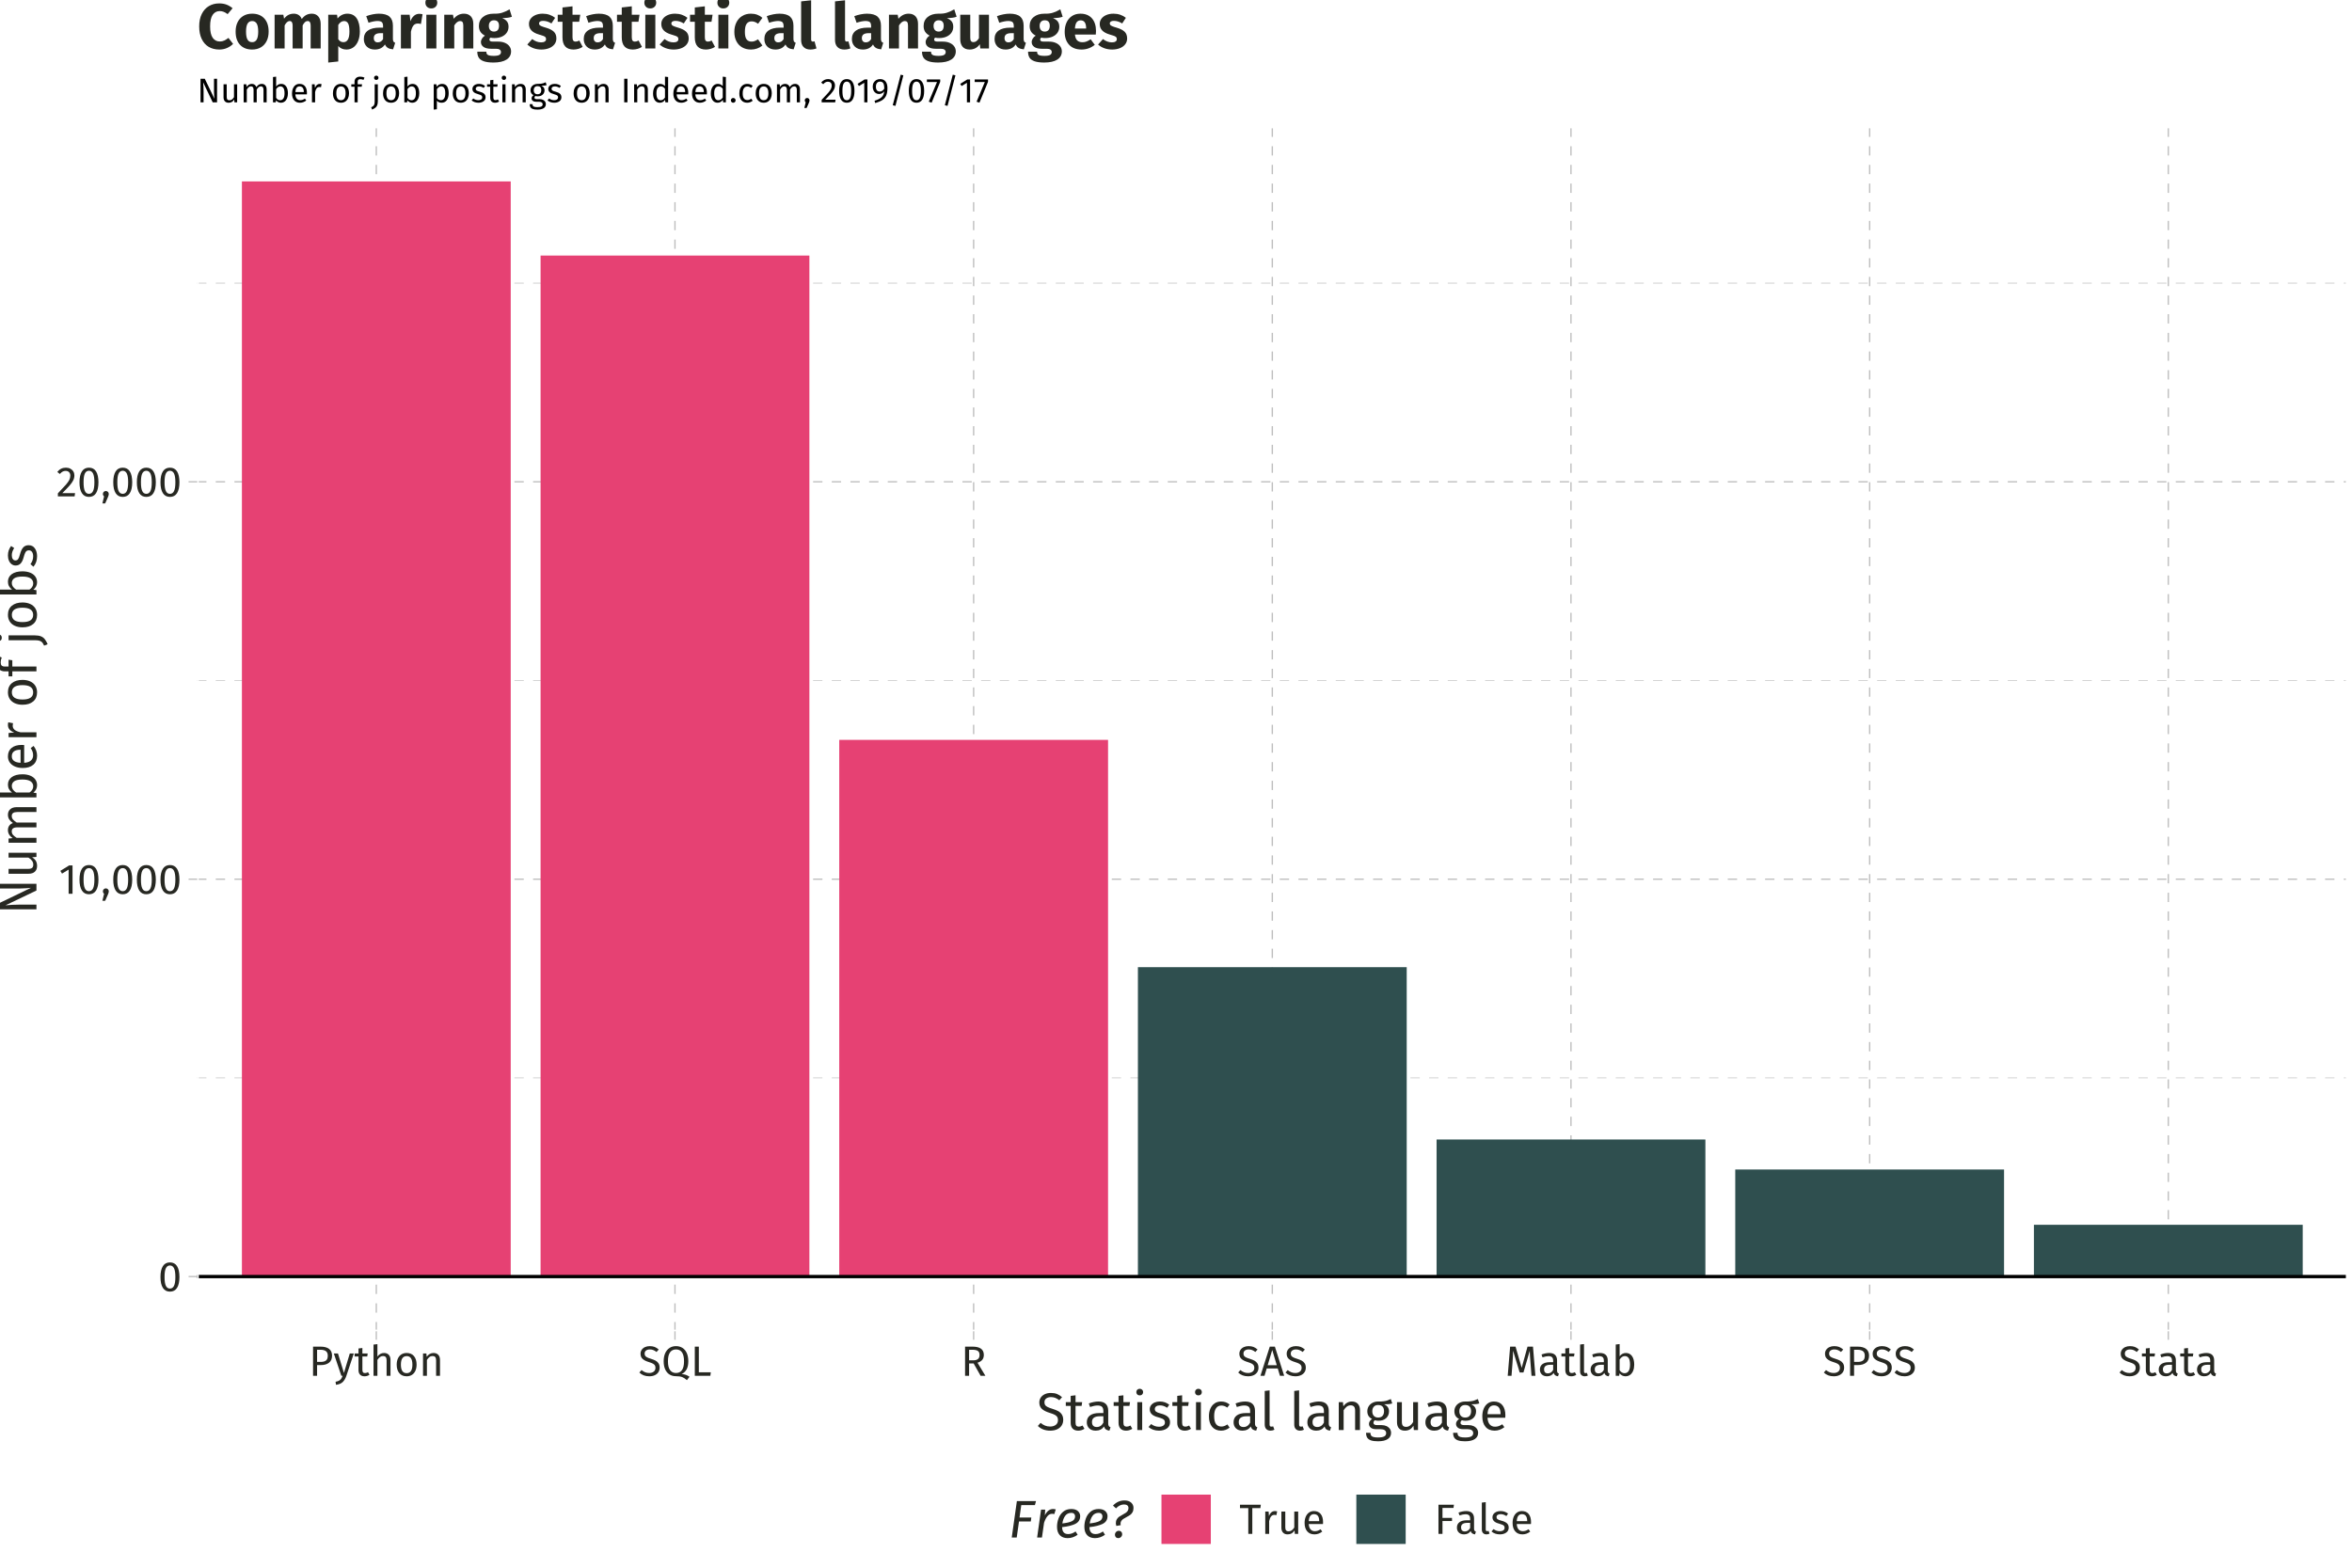 <?xml version="1.0" encoding="UTF-8"?>
<svg xmlns="http://www.w3.org/2000/svg" xmlns:xlink="http://www.w3.org/1999/xlink" width="756pt" height="504pt" viewBox="0 0 756 504" version="1.1">
<defs>
<g>
<symbol overflow="visible" id="glyph0-0">
<path style="stroke:none;" d="M 7.387 -14.281 L 7.387 4.762 L 1.672 4.762 L 1.672 -14.281 Z M 6.652 -13.574 L 2.422 -13.574 L 2.422 4.055 L 6.652 4.055 Z M 4.406 -6.133 C 4.949 -6.129 5.336 -5.984 5.566 -5.695 C 5.797 -5.406 5.91 -5.031 5.914 -4.57 C 5.91 -4.086 5.809 -3.711 5.609 -3.453 C 5.402 -3.188 5.074 -3.027 4.625 -2.965 L 4.625 -2.352 C 4.621 -2.25 4.59 -2.172 4.523 -2.113 C 4.453 -2.055 4.371 -2.027 4.285 -2.027 C 4.191 -2.027 4.113 -2.055 4.047 -2.113 C 3.977 -2.172 3.941 -2.25 3.945 -2.352 L 3.945 -3.496 C 4.422 -3.52 4.75 -3.605 4.922 -3.758 C 5.094 -3.906 5.18 -4.168 5.18 -4.543 C 5.18 -4.84 5.121 -5.07 5.004 -5.234 C 4.887 -5.395 4.668 -5.477 4.352 -5.48 C 4.086 -5.477 3.852 -5.43 3.645 -5.332 C 3.57 -5.301 3.512 -5.285 3.469 -5.289 C 3.367 -5.285 3.285 -5.316 3.23 -5.379 C 3.168 -5.438 3.141 -5.512 3.141 -5.602 C 3.141 -5.773 3.273 -5.902 3.543 -5.996 C 3.809 -6.082 4.098 -6.129 4.406 -6.133 Z M 4.285 -1.633 C 4.418 -1.629 4.531 -1.582 4.625 -1.496 C 4.711 -1.402 4.758 -1.289 4.762 -1.156 C 4.758 -1.008 4.711 -0.887 4.625 -0.793 C 4.531 -0.695 4.418 -0.648 4.285 -0.652 C 4.145 -0.648 4.031 -0.695 3.941 -0.793 C 3.852 -0.887 3.809 -1.008 3.809 -1.156 C 3.809 -1.289 3.852 -1.402 3.941 -1.496 C 4.031 -1.582 4.145 -1.629 4.285 -1.633 Z M 4.285 -1.633 "/>
</symbol>
<symbol overflow="visible" id="glyph0-1">
<path style="stroke:none;" d="M 3.793 -9.234 C 4.797 -9.234 5.559 -8.832 6.07 -8.031 C 6.582 -7.227 6.836 -6.062 6.84 -4.543 C 6.836 -3.016 6.582 -1.852 6.07 -1.047 C 5.559 -0.238 4.797 0.164 3.793 0.164 C 2.785 0.164 2.027 -0.238 1.516 -1.047 C 1 -1.852 0.742 -3.016 0.746 -4.543 C 0.742 -6.062 1 -7.227 1.516 -8.031 C 2.027 -8.832 2.785 -9.234 3.793 -9.234 Z M 3.793 -8.242 C 3.199 -8.238 2.762 -7.949 2.48 -7.371 C 2.191 -6.789 2.051 -5.844 2.055 -4.543 C 2.051 -3.234 2.191 -2.289 2.48 -1.707 C 2.762 -1.117 3.199 -0.824 3.793 -0.828 C 4.371 -0.824 4.809 -1.117 5.098 -1.707 C 5.387 -2.289 5.531 -3.234 5.535 -4.543 C 5.531 -5.836 5.387 -6.777 5.098 -7.363 C 4.809 -7.945 4.371 -8.238 3.793 -8.242 Z M 3.793 -8.242 "/>
</symbol>
<symbol overflow="visible" id="glyph0-2">
<path style="stroke:none;" d="M 4.395 -9.098 L 4.395 0 L 3.141 0 L 3.141 -7.766 L 1.02 -6.473 L 0.477 -7.359 L 3.293 -9.098 Z M 4.395 -9.098 "/>
</symbol>
<symbol overflow="visible" id="glyph0-3">
<path style="stroke:none;" d="M 1.617 -1.727 C 1.891 -1.723 2.117 -1.633 2.297 -1.453 C 2.477 -1.273 2.566 -1.051 2.57 -0.789 C 2.566 -0.504 2.484 -0.184 2.324 0.176 L 1.414 2.258 L 0.516 2.258 L 1.062 0 C 0.938 -0.09 0.844 -0.203 0.781 -0.34 C 0.711 -0.473 0.68 -0.621 0.68 -0.789 C 0.68 -1.051 0.77 -1.273 0.949 -1.453 C 1.129 -1.633 1.352 -1.723 1.617 -1.727 Z M 1.617 -1.727 "/>
</symbol>
<symbol overflow="visible" id="glyph0-4">
<path style="stroke:none;" d="M 3.102 -9.234 C 3.641 -9.234 4.121 -9.125 4.535 -8.906 C 4.949 -8.688 5.27 -8.391 5.496 -8.016 C 5.723 -7.641 5.836 -7.215 5.836 -6.746 C 5.836 -6.188 5.711 -5.656 5.461 -5.152 C 5.211 -4.645 4.824 -4.098 4.309 -3.508 C 3.789 -2.918 3.008 -2.098 1.957 -1.047 L 6.051 -1.047 L 5.902 0 L 0.531 0 L 0.531 -0.992 C 1.742 -2.25 2.602 -3.172 3.113 -3.758 C 3.617 -4.34 3.98 -4.852 4.199 -5.289 C 4.414 -5.723 4.523 -6.191 4.527 -6.691 C 4.523 -7.16 4.387 -7.527 4.117 -7.797 C 3.844 -8.062 3.48 -8.195 3.031 -8.199 C 2.656 -8.195 2.332 -8.121 2.055 -7.969 C 1.77 -7.812 1.469 -7.559 1.156 -7.207 L 0.34 -7.859 C 0.711 -8.32 1.121 -8.668 1.578 -8.895 C 2.027 -9.121 2.535 -9.234 3.102 -9.234 Z M 3.102 -9.234 "/>
</symbol>
<symbol overflow="visible" id="glyph0-5">
<path style="stroke:none;" d="M 3.82 -9.371 C 4.98 -9.367 5.875 -9.125 6.512 -8.641 C 7.145 -8.152 7.465 -7.43 7.465 -6.473 C 7.465 -5.445 7.133 -4.684 6.473 -4.188 C 5.809 -3.688 4.93 -3.438 3.836 -3.441 L 2.652 -3.441 L 2.652 0 L 1.359 0 L 1.359 -9.371 Z M 3.781 -4.461 C 4.531 -4.457 5.105 -4.602 5.5 -4.895 C 5.895 -5.184 6.094 -5.707 6.094 -6.461 C 6.094 -7.129 5.895 -7.613 5.5 -7.914 C 5.105 -8.211 4.543 -8.359 3.809 -8.363 L 2.652 -8.363 L 2.652 -4.461 Z M 3.781 -4.461 "/>
</symbol>
<symbol overflow="visible" id="glyph0-6">
<path style="stroke:none;" d="M 4.16 0.039 C 3.879 0.871 3.484 1.531 2.984 2.02 C 2.477 2.5 1.758 2.793 0.828 2.898 L 0.695 1.918 C 1.164 1.832 1.539 1.715 1.82 1.562 C 2.098 1.406 2.32 1.211 2.492 0.973 C 2.656 0.73 2.816 0.406 2.965 0 L 2.543 0 L 0.137 -7.168 L 1.469 -7.168 L 3.387 -0.91 L 5.262 -7.168 L 6.555 -7.168 Z M 4.16 0.039 "/>
</symbol>
<symbol overflow="visible" id="glyph0-7">
<path style="stroke:none;" d="M 4.91 -0.328 C 4.438 0 3.902 0.164 3.305 0.164 C 2.695 0.164 2.219 -0.008 1.883 -0.359 C 1.539 -0.703 1.371 -1.211 1.375 -1.875 L 1.375 -6.203 L 0.121 -6.203 L 0.121 -7.168 L 1.375 -7.168 L 1.375 -8.785 L 2.625 -8.934 L 2.625 -7.168 L 4.324 -7.168 L 4.188 -6.203 L 2.625 -6.203 L 2.625 -1.93 C 2.625 -1.555 2.688 -1.285 2.82 -1.121 C 2.949 -0.949 3.172 -0.867 3.48 -0.871 C 3.762 -0.867 4.078 -0.961 4.434 -1.156 Z M 4.91 -0.328 "/>
</symbol>
<symbol overflow="visible" id="glyph0-8">
<path style="stroke:none;" d="M 4.664 -7.332 C 5.316 -7.328 5.824 -7.133 6.195 -6.746 C 6.559 -6.352 6.742 -5.816 6.746 -5.141 L 6.746 0 L 5.496 0 L 5.496 -4.965 C 5.496 -5.469 5.398 -5.828 5.203 -6.039 C 5.008 -6.246 4.723 -6.352 4.352 -6.352 C 3.977 -6.352 3.645 -6.242 3.359 -6.023 C 3.066 -5.805 2.797 -5.496 2.543 -5.102 L 2.543 0 L 1.293 0 L 1.293 -10.035 L 2.543 -10.172 L 2.543 -6.176 C 3.105 -6.945 3.812 -7.328 4.664 -7.332 Z M 4.664 -7.332 "/>
</symbol>
<symbol overflow="visible" id="glyph0-9">
<path style="stroke:none;" d="M 3.984 -7.332 C 4.992 -7.328 5.773 -6.992 6.332 -6.324 C 6.887 -5.648 7.164 -4.738 7.168 -3.59 C 7.164 -2.844 7.039 -2.188 6.785 -1.625 C 6.531 -1.055 6.164 -0.617 5.684 -0.305 C 5.203 0.008 4.633 0.164 3.973 0.164 C 2.965 0.164 2.18 -0.168 1.617 -0.84 C 1.055 -1.508 0.773 -2.422 0.773 -3.578 C 0.773 -4.316 0.898 -4.969 1.152 -5.539 C 1.406 -6.102 1.773 -6.543 2.254 -6.859 C 2.734 -7.172 3.312 -7.328 3.984 -7.332 Z M 3.984 -6.324 C 2.742 -6.32 2.121 -5.406 2.121 -3.578 C 2.121 -1.754 2.738 -0.844 3.973 -0.844 C 5.203 -0.844 5.816 -1.758 5.82 -3.59 C 5.816 -5.41 5.207 -6.32 3.984 -6.324 Z M 3.984 -6.324 "/>
</symbol>
<symbol overflow="visible" id="glyph0-10">
<path style="stroke:none;" d="M 4.664 -7.332 C 5.316 -7.328 5.824 -7.133 6.195 -6.746 C 6.559 -6.352 6.742 -5.816 6.746 -5.141 L 6.746 0 L 5.496 0 L 5.496 -4.965 C 5.496 -5.469 5.398 -5.828 5.207 -6.039 C 5.016 -6.246 4.734 -6.352 4.367 -6.352 C 3.98 -6.352 3.645 -6.242 3.359 -6.023 C 3.066 -5.805 2.797 -5.492 2.543 -5.086 L 2.543 0 L 1.293 0 L 1.293 -7.168 L 2.367 -7.168 L 2.477 -6.105 C 2.727 -6.484 3.039 -6.781 3.418 -7.004 C 3.793 -7.219 4.211 -7.328 4.664 -7.332 Z M 4.664 -7.332 "/>
</symbol>
<symbol overflow="visible" id="glyph0-11">
<path style="stroke:none;" d="M 3.672 -9.535 C 4.293 -9.531 4.828 -9.445 5.273 -9.27 C 5.719 -9.09 6.148 -8.812 6.57 -8.445 L 5.863 -7.656 C 5.508 -7.934 5.16 -8.141 4.82 -8.273 C 4.48 -8.406 4.117 -8.473 3.727 -8.473 C 3.234 -8.473 2.828 -8.359 2.516 -8.133 C 2.195 -7.906 2.039 -7.574 2.039 -7.141 C 2.039 -6.863 2.094 -6.633 2.203 -6.453 C 2.312 -6.266 2.512 -6.098 2.809 -5.941 C 3.098 -5.785 3.527 -5.621 4.094 -5.453 C 4.68 -5.27 5.168 -5.074 5.562 -4.867 C 5.949 -4.656 6.266 -4.367 6.508 -4.004 C 6.746 -3.633 6.867 -3.168 6.867 -2.609 C 6.867 -2.062 6.73 -1.582 6.465 -1.168 C 6.195 -0.746 5.812 -0.422 5.309 -0.188 C 4.805 0.047 4.207 0.164 3.523 0.164 C 2.223 0.164 1.164 -0.238 0.34 -1.047 L 1.047 -1.836 C 1.426 -1.523 1.812 -1.293 2.203 -1.137 C 2.594 -0.977 3.027 -0.895 3.508 -0.898 C 4.086 -0.895 4.566 -1.039 4.949 -1.324 C 5.328 -1.609 5.52 -2.023 5.523 -2.57 C 5.52 -2.875 5.461 -3.129 5.344 -3.336 C 5.227 -3.539 5.023 -3.723 4.738 -3.887 C 4.453 -4.047 4.039 -4.211 3.496 -4.379 C 2.531 -4.664 1.828 -5.016 1.387 -5.426 C 0.941 -5.832 0.719 -6.383 0.723 -7.086 C 0.719 -7.555 0.844 -7.977 1.094 -8.348 C 1.34 -8.719 1.688 -9.008 2.141 -9.219 C 2.586 -9.426 3.098 -9.531 3.672 -9.535 Z M 3.672 -9.535 "/>
</symbol>
<symbol overflow="visible" id="glyph0-12">
<path style="stroke:none;" d="M 6.516 -0.531 C 7.012 -0.527 7.465 -0.453 7.875 -0.305 C 8.281 -0.156 8.676 0.047 9.059 0.312 L 8.215 1.402 C 7.668 0.918 7.148 0.586 6.664 0.406 C 6.172 0.223 5.512 0.133 4.68 0.137 C 3.895 0.133 3.211 -0.047 2.625 -0.414 C 2.035 -0.777 1.574 -1.32 1.242 -2.047 C 0.91 -2.766 0.742 -3.641 0.746 -4.664 C 0.742 -5.672 0.91 -6.543 1.242 -7.277 C 1.574 -8.012 2.039 -8.57 2.637 -8.957 C 3.234 -9.34 3.922 -9.531 4.707 -9.535 C 5.492 -9.531 6.184 -9.344 6.781 -8.969 C 7.371 -8.59 7.836 -8.039 8.168 -7.316 C 8.496 -6.59 8.66 -5.711 8.664 -4.68 C 8.66 -3.578 8.477 -2.703 8.117 -2.059 C 7.75 -1.41 7.219 -0.902 6.516 -0.531 Z M 2.121 -4.664 C 2.121 -3.367 2.348 -2.414 2.809 -1.809 C 3.262 -1.199 3.895 -0.895 4.707 -0.898 C 6.426 -0.895 7.289 -2.156 7.289 -4.68 C 7.289 -7.207 6.426 -8.473 4.707 -8.473 C 3.887 -8.473 3.254 -8.164 2.801 -7.547 C 2.348 -6.93 2.121 -5.969 2.121 -4.664 Z M 2.121 -4.664 "/>
</symbol>
<symbol overflow="visible" id="glyph0-13">
<path style="stroke:none;" d="M 2.652 -9.371 L 2.652 -1.129 L 6.5 -1.129 L 6.352 0 L 1.359 0 L 1.359 -9.371 Z M 2.652 -9.371 "/>
</symbol>
<symbol overflow="visible" id="glyph0-14">
<path style="stroke:none;" d="M 4.105 -3.973 L 2.652 -3.973 L 2.652 0 L 1.359 0 L 1.359 -9.371 L 3.82 -9.371 C 4.988 -9.367 5.875 -9.145 6.48 -8.703 C 7.082 -8.258 7.383 -7.598 7.387 -6.719 C 7.383 -6.062 7.215 -5.531 6.883 -5.125 C 6.543 -4.715 6.035 -4.406 5.359 -4.203 L 7.887 0 L 6.352 0 Z M 3.957 -4.965 C 4.633 -4.961 5.145 -5.102 5.492 -5.379 C 5.836 -5.652 6.012 -6.098 6.012 -6.719 C 6.012 -7.297 5.836 -7.715 5.488 -7.977 C 5.137 -8.23 4.578 -8.359 3.809 -8.363 L 2.652 -8.363 L 2.652 -4.965 Z M 3.957 -4.965 "/>
</symbol>
<symbol overflow="visible" id="glyph0-15">
<path style="stroke:none;" d="M 6.352 0 L 5.645 -2.352 L 2.094 -2.352 L 1.387 0 L 0.082 0 L 3.086 -9.371 L 4.719 -9.371 L 7.711 0 Z M 2.406 -3.398 L 5.332 -3.398 L 3.875 -8.297 Z M 2.406 -3.398 "/>
</symbol>
<symbol overflow="visible" id="glyph0-16">
<path style="stroke:none;" d="M 9.738 0 L 8.488 0 L 8.16 -4.23 C 8.023 -5.887 7.945 -7.16 7.93 -8.051 L 5.902 -1.062 L 4.691 -1.062 L 2.559 -8.066 C 2.555 -6.93 2.496 -5.617 2.379 -4.133 L 2.066 0 L 0.844 0 L 1.617 -9.371 L 3.359 -9.371 L 5.332 -2.559 L 7.207 -9.371 L 8.961 -9.371 Z M 9.738 0 "/>
</symbol>
<symbol overflow="visible" id="glyph0-17">
<path style="stroke:none;" d="M 6.121 -1.672 C 6.117 -1.379 6.168 -1.164 6.27 -1.027 C 6.367 -0.883 6.516 -0.777 6.719 -0.707 L 6.434 0.164 C 6.059 0.117 5.758 0.016 5.535 -0.148 C 5.305 -0.309 5.137 -0.562 5.031 -0.91 C 4.551 -0.191 3.84 0.164 2.898 0.164 C 2.188 0.164 1.629 -0.035 1.223 -0.434 C 0.812 -0.832 0.609 -1.352 0.613 -2 C 0.609 -2.758 0.883 -3.344 1.434 -3.754 C 1.98 -4.16 2.758 -4.363 3.766 -4.367 L 4.867 -4.367 L 4.867 -4.895 C 4.863 -5.398 4.742 -5.762 4.5 -5.98 C 4.254 -6.195 3.875 -6.305 3.371 -6.309 C 2.844 -6.305 2.203 -6.18 1.441 -5.93 L 1.129 -6.84 C 2.016 -7.164 2.84 -7.328 3.605 -7.332 C 4.441 -7.328 5.07 -7.121 5.492 -6.711 C 5.906 -6.297 6.117 -5.711 6.121 -4.949 Z M 3.184 -0.773 C 3.895 -0.773 4.457 -1.145 4.867 -1.891 L 4.867 -3.535 L 3.93 -3.535 C 2.605 -3.531 1.945 -3.043 1.945 -2.066 C 1.945 -1.641 2.047 -1.32 2.258 -1.102 C 2.461 -0.883 2.77 -0.773 3.184 -0.773 Z M 3.184 -0.773 "/>
</symbol>
<symbol overflow="visible" id="glyph0-18">
<path style="stroke:none;" d="M 2.719 0.164 C 2.258 0.164 1.891 0.027 1.625 -0.25 C 1.352 -0.527 1.219 -0.914 1.223 -1.414 L 1.223 -10.051 L 2.477 -10.199 L 2.477 -1.441 C 2.473 -1.238 2.508 -1.09 2.578 -1.004 C 2.645 -0.91 2.758 -0.867 2.926 -0.871 C 3.094 -0.867 3.25 -0.895 3.387 -0.953 L 3.711 -0.082 C 3.41 0.082 3.082 0.164 2.719 0.164 Z M 2.719 0.164 "/>
</symbol>
<symbol overflow="visible" id="glyph0-19">
<path style="stroke:none;" d="M 4.57 -7.332 C 5.383 -7.328 6.027 -7 6.512 -6.344 C 6.988 -5.684 7.23 -4.766 7.234 -3.59 C 7.23 -2.844 7.117 -2.188 6.895 -1.625 C 6.664 -1.055 6.336 -0.617 5.914 -0.305 C 5.484 0.008 4.988 0.164 4.422 0.164 C 3.668 0.164 3.031 -0.152 2.516 -0.789 L 2.395 0 L 1.293 0 L 1.293 -10.051 L 2.543 -10.199 L 2.543 -6.27 C 3.059 -6.977 3.734 -7.328 4.57 -7.332 Z M 4.121 -0.828 C 4.668 -0.824 5.102 -1.051 5.418 -1.5 C 5.73 -1.949 5.887 -2.645 5.891 -3.59 C 5.887 -4.559 5.742 -5.258 5.453 -5.691 C 5.16 -6.117 4.746 -6.332 4.215 -6.336 C 3.578 -6.332 3.023 -5.961 2.543 -5.223 L 2.543 -1.797 C 2.73 -1.496 2.961 -1.258 3.242 -1.086 C 3.516 -0.91 3.809 -0.824 4.121 -0.828 Z M 4.121 -0.828 "/>
</symbol>
<symbol overflow="visible" id="glyph0-20">
<path style="stroke:none;" d="M 6.895 -9.371 L 6.758 -8.27 L 4.16 -8.27 L 4.16 0 L 2.871 0 L 2.871 -8.27 L 0.203 -8.27 L 0.203 -9.371 Z M 6.895 -9.371 "/>
</symbol>
<symbol overflow="visible" id="glyph0-21">
<path style="stroke:none;" d="M 4.406 -7.332 C 4.66 -7.328 4.895 -7.301 5.113 -7.25 L 4.883 -6.023 C 4.66 -6.078 4.453 -6.105 4.258 -6.105 C 3.809 -6.105 3.449 -5.941 3.18 -5.617 C 2.906 -5.289 2.695 -4.781 2.543 -4.094 L 2.543 0 L 1.293 0 L 1.293 -7.168 L 2.367 -7.168 L 2.488 -5.711 C 2.676 -6.246 2.934 -6.648 3.262 -6.922 C 3.586 -7.191 3.969 -7.328 4.406 -7.332 Z M 4.406 -7.332 "/>
</symbol>
<symbol overflow="visible" id="glyph0-22">
<path style="stroke:none;" d="M 6.625 0 L 5.547 0 L 5.453 -1.113 C 5.18 -0.668 4.867 -0.344 4.516 -0.141 C 4.16 0.062 3.73 0.164 3.223 0.164 C 2.598 0.164 2.105 -0.023 1.754 -0.406 C 1.395 -0.785 1.219 -1.328 1.223 -2.027 L 1.223 -7.168 L 2.477 -7.168 L 2.477 -2.164 C 2.473 -1.672 2.559 -1.324 2.734 -1.121 C 2.902 -0.914 3.184 -0.812 3.578 -0.816 C 4.273 -0.812 4.871 -1.227 5.371 -2.055 L 5.371 -7.168 L 6.625 -7.168 Z M 6.625 0 "/>
</symbol>
<symbol overflow="visible" id="glyph0-23">
<path style="stroke:none;" d="M 6.703 -3.793 C 6.703 -3.582 6.691 -3.371 6.676 -3.156 L 2.109 -3.156 C 2.164 -2.363 2.363 -1.781 2.707 -1.414 C 3.051 -1.039 3.492 -0.855 4.039 -0.855 C 4.379 -0.855 4.695 -0.902 4.988 -1.004 C 5.277 -1.102 5.582 -1.262 5.902 -1.48 L 6.445 -0.734 C 5.684 -0.133 4.848 0.164 3.945 0.164 C 2.945 0.164 2.168 -0.16 1.609 -0.816 C 1.051 -1.465 0.773 -2.363 0.773 -3.508 C 0.773 -4.25 0.891 -4.91 1.133 -5.488 C 1.371 -6.062 1.719 -6.512 2.168 -6.84 C 2.617 -7.164 3.145 -7.328 3.754 -7.332 C 4.703 -7.328 5.434 -7.016 5.941 -6.391 C 6.449 -5.762 6.703 -4.895 6.703 -3.793 Z M 5.469 -4.16 C 5.465 -4.867 5.324 -5.406 5.047 -5.777 C 4.762 -6.148 4.34 -6.332 3.781 -6.336 C 2.75 -6.332 2.195 -5.582 2.109 -4.078 L 5.469 -4.078 Z M 5.469 -4.16 "/>
</symbol>
<symbol overflow="visible" id="glyph0-24">
<path style="stroke:none;" d="M 1.359 0 L 1.359 -9.371 L 6.336 -9.371 L 6.188 -8.336 L 2.652 -8.336 L 2.652 -5.141 L 5.711 -5.141 L 5.711 -4.121 L 2.652 -4.121 L 2.652 0 Z M 1.359 0 "/>
</symbol>
<symbol overflow="visible" id="glyph0-25">
<path style="stroke:none;" d="M 3.238 -7.332 C 3.727 -7.328 4.164 -7.262 4.555 -7.125 C 4.941 -6.988 5.316 -6.785 5.672 -6.516 L 5.141 -5.727 C 4.812 -5.93 4.504 -6.086 4.207 -6.188 C 3.91 -6.285 3.598 -6.332 3.277 -6.336 C 2.863 -6.332 2.543 -6.25 2.309 -6.086 C 2.074 -5.918 1.957 -5.688 1.957 -5.398 C 1.957 -5.105 2.066 -4.879 2.289 -4.719 C 2.512 -4.551 2.914 -4.395 3.496 -4.242 C 4.289 -4.043 4.883 -3.77 5.281 -3.426 C 5.672 -3.078 5.871 -2.605 5.875 -2.012 C 5.871 -1.301 5.598 -0.762 5.051 -0.395 C 4.504 -0.02 3.836 0.164 3.047 0.164 C 1.957 0.164 1.055 -0.148 0.34 -0.773 L 1.008 -1.535 C 1.613 -1.074 2.281 -0.844 3.02 -0.844 C 3.488 -0.844 3.863 -0.941 4.141 -1.137 C 4.414 -1.332 4.551 -1.594 4.555 -1.93 C 4.551 -2.172 4.504 -2.371 4.406 -2.52 C 4.305 -2.668 4.133 -2.797 3.891 -2.914 C 3.645 -3.023 3.285 -3.145 2.816 -3.277 C 2.051 -3.473 1.5 -3.742 1.16 -4.078 C 0.82 -4.414 0.648 -4.84 0.652 -5.359 C 0.648 -5.727 0.762 -6.062 0.984 -6.371 C 1.207 -6.672 1.516 -6.91 1.91 -7.078 C 2.305 -7.246 2.746 -7.328 3.238 -7.332 Z M 3.238 -7.332 "/>
</symbol>
<symbol overflow="visible" id="glyph1-0">
<path style="stroke:none;" d="M 9.23 -17.852 L 9.23 5.949 L 2.09 5.949 L 2.09 -17.852 Z M 8.312 -16.965 L 3.027 -16.965 L 3.027 5.066 L 8.312 5.066 Z M 5.508 -7.668 C 6.188 -7.664 6.672 -7.48 6.961 -7.121 C 7.25 -6.754 7.395 -6.285 7.395 -5.711 C 7.395 -5.109 7.266 -4.645 7.012 -4.316 C 6.754 -3.984 6.344 -3.781 5.781 -3.707 L 5.781 -2.941 C 5.777 -2.816 5.734 -2.715 5.652 -2.641 C 5.562 -2.566 5.465 -2.531 5.355 -2.531 C 5.238 -2.531 5.137 -2.566 5.055 -2.641 C 4.969 -2.715 4.926 -2.816 4.93 -2.941 L 4.93 -4.367 C 5.527 -4.398 5.938 -4.512 6.152 -4.699 C 6.367 -4.887 6.473 -5.211 6.477 -5.68 C 6.473 -6.047 6.398 -6.336 6.254 -6.543 C 6.105 -6.746 5.836 -6.848 5.441 -6.852 C 5.109 -6.848 4.812 -6.785 4.555 -6.664 C 4.461 -6.625 4.391 -6.609 4.336 -6.613 C 4.211 -6.609 4.109 -6.645 4.035 -6.723 C 3.961 -6.793 3.926 -6.887 3.926 -7.004 C 3.926 -7.215 4.09 -7.379 4.426 -7.496 C 4.758 -7.605 5.121 -7.664 5.508 -7.668 Z M 5.355 -2.039 C 5.523 -2.039 5.664 -1.98 5.777 -1.867 C 5.891 -1.754 5.945 -1.613 5.949 -1.445 C 5.945 -1.262 5.891 -1.109 5.777 -0.992 C 5.664 -0.871 5.523 -0.812 5.355 -0.816 C 5.184 -0.812 5.039 -0.871 4.93 -0.992 C 4.812 -1.109 4.758 -1.262 4.762 -1.445 C 4.758 -1.613 4.812 -1.754 4.93 -1.867 C 5.039 -1.98 5.184 -2.039 5.355 -2.039 Z M 5.355 -2.039 "/>
</symbol>
<symbol overflow="visible" id="glyph1-1">
<path style="stroke:none;" d="M 4.59 -11.918 C 5.367 -11.918 6.035 -11.805 6.594 -11.586 C 7.148 -11.359 7.688 -11.02 8.211 -10.559 L 7.328 -9.57 C 6.883 -9.918 6.449 -10.176 6.027 -10.344 C 5.602 -10.504 5.145 -10.586 4.656 -10.59 C 4.043 -10.586 3.539 -10.445 3.145 -10.164 C 2.746 -9.879 2.547 -9.465 2.551 -8.926 C 2.547 -8.582 2.617 -8.297 2.754 -8.066 C 2.887 -7.832 3.137 -7.621 3.508 -7.43 C 3.875 -7.234 4.41 -7.027 5.117 -6.816 C 5.852 -6.586 6.465 -6.344 6.953 -6.086 C 7.438 -5.824 7.832 -5.465 8.133 -5.004 C 8.434 -4.543 8.582 -3.961 8.586 -3.266 C 8.582 -2.578 8.414 -1.977 8.082 -1.461 C 7.746 -0.938 7.266 -0.531 6.637 -0.238 C 6.008 0.055 5.262 0.199 4.402 0.203 C 2.777 0.199 1.453 -0.301 0.426 -1.309 L 1.309 -2.297 C 1.781 -1.91 2.266 -1.617 2.754 -1.418 C 3.238 -1.219 3.781 -1.117 4.387 -1.121 C 5.109 -1.117 5.711 -1.297 6.188 -1.656 C 6.664 -2.012 6.902 -2.531 6.902 -3.215 C 6.902 -3.594 6.828 -3.914 6.68 -4.172 C 6.531 -4.426 6.277 -4.652 5.926 -4.859 C 5.566 -5.062 5.047 -5.27 4.367 -5.473 C 3.164 -5.836 2.289 -6.27 1.734 -6.781 C 1.18 -7.289 0.902 -7.98 0.902 -8.855 C 0.902 -9.441 1.055 -9.969 1.367 -10.438 C 1.676 -10.898 2.113 -11.262 2.676 -11.527 C 3.234 -11.785 3.871 -11.918 4.59 -11.918 Z M 4.59 -11.918 "/>
</symbol>
<symbol overflow="visible" id="glyph1-2">
<path style="stroke:none;" d="M 6.137 -0.406 C 5.543 0 4.875 0.199 4.133 0.203 C 3.367 0.199 2.777 -0.016 2.355 -0.449 C 1.93 -0.883 1.715 -1.516 1.719 -2.348 L 1.719 -7.754 L 0.152 -7.754 L 0.152 -8.961 L 1.719 -8.961 L 1.719 -10.98 L 3.281 -11.168 L 3.281 -8.961 L 5.406 -8.961 L 5.234 -7.754 L 3.281 -7.754 L 3.281 -2.414 C 3.281 -1.949 3.363 -1.609 3.527 -1.402 C 3.691 -1.191 3.965 -1.09 4.352 -1.09 C 4.699 -1.09 5.098 -1.207 5.543 -1.445 Z M 6.137 -0.406 "/>
</symbol>
<symbol overflow="visible" id="glyph1-3">
<path style="stroke:none;" d="M 7.648 -2.09 C 7.645 -1.727 7.707 -1.457 7.836 -1.281 C 7.957 -1.105 8.145 -0.973 8.398 -0.883 L 8.039 0.203 C 7.574 0.145 7.199 0.016 6.918 -0.188 C 6.633 -0.391 6.422 -0.707 6.289 -1.141 C 5.688 -0.246 4.801 0.199 3.621 0.203 C 2.738 0.199 2.039 -0.047 1.531 -0.543 C 1.016 -1.039 0.762 -1.691 0.766 -2.5 C 0.762 -3.449 1.105 -4.18 1.793 -4.691 C 2.477 -5.199 3.449 -5.453 4.711 -5.457 L 6.086 -5.457 L 6.086 -6.121 C 6.082 -6.75 5.93 -7.203 5.625 -7.477 C 5.32 -7.75 4.848 -7.887 4.215 -7.887 C 3.555 -7.887 2.75 -7.727 1.801 -7.41 L 1.41 -8.551 C 2.52 -8.957 3.551 -9.164 4.504 -9.164 C 5.555 -9.164 6.344 -8.906 6.867 -8.391 C 7.387 -7.875 7.645 -7.141 7.648 -6.188 Z M 3.977 -0.969 C 4.871 -0.965 5.574 -1.43 6.086 -2.363 L 6.086 -4.422 L 4.914 -4.422 C 3.254 -4.418 2.426 -3.805 2.43 -2.586 C 2.426 -2.047 2.555 -1.645 2.82 -1.375 C 3.078 -1.102 3.465 -0.965 3.977 -0.969 Z M 3.977 -0.969 "/>
</symbol>
<symbol overflow="visible" id="glyph1-4">
<path style="stroke:none;" d="M 3.18 -8.961 L 3.18 0 L 1.613 0 L 1.613 -8.961 Z M 2.379 -13.262 C 2.707 -13.258 2.973 -13.156 3.176 -12.953 C 3.379 -12.746 3.48 -12.492 3.484 -12.188 C 3.48 -11.883 3.379 -11.629 3.176 -11.434 C 2.973 -11.23 2.707 -11.133 2.379 -11.137 C 2.059 -11.133 1.797 -11.23 1.598 -11.434 C 1.391 -11.629 1.289 -11.883 1.293 -12.188 C 1.289 -12.492 1.391 -12.746 1.598 -12.953 C 1.797 -13.156 2.059 -13.258 2.379 -13.262 Z M 2.379 -13.262 "/>
</symbol>
<symbol overflow="visible" id="glyph1-5">
<path style="stroke:none;" d="M 4.047 -9.164 C 4.656 -9.164 5.207 -9.078 5.695 -8.906 C 6.18 -8.734 6.645 -8.48 7.09 -8.145 L 6.426 -7.156 C 6.016 -7.414 5.629 -7.609 5.262 -7.734 C 4.895 -7.859 4.504 -7.922 4.098 -7.922 C 3.582 -7.922 3.18 -7.816 2.891 -7.605 C 2.594 -7.395 2.449 -7.109 2.449 -6.75 C 2.449 -6.383 2.586 -6.098 2.863 -5.898 C 3.141 -5.691 3.641 -5.492 4.367 -5.305 C 5.359 -5.051 6.105 -4.711 6.602 -4.281 C 7.094 -3.848 7.34 -3.258 7.344 -2.516 C 7.34 -1.629 6.996 -0.957 6.312 -0.492 C 5.625 -0.031 4.793 0.199 3.809 0.203 C 2.449 0.199 1.32 -0.188 0.426 -0.969 L 1.258 -1.922 C 2.016 -1.344 2.855 -1.055 3.773 -1.055 C 4.359 -1.055 4.824 -1.176 5.176 -1.418 C 5.52 -1.66 5.695 -1.992 5.695 -2.414 C 5.695 -2.719 5.633 -2.965 5.508 -3.152 C 5.383 -3.34 5.164 -3.504 4.859 -3.645 C 4.551 -3.785 4.105 -3.934 3.52 -4.098 C 2.562 -4.344 1.875 -4.68 1.453 -5.102 C 1.027 -5.52 0.812 -6.051 0.816 -6.699 C 0.812 -7.16 0.953 -7.582 1.23 -7.965 C 1.508 -8.34 1.891 -8.637 2.387 -8.848 C 2.879 -9.059 3.434 -9.164 4.047 -9.164 Z M 4.047 -9.164 "/>
</symbol>
<symbol overflow="visible" id="glyph1-6">
<path style="stroke:none;" d="M 4.879 -9.164 C 5.41 -9.164 5.898 -9.086 6.34 -8.934 C 6.781 -8.777 7.207 -8.531 7.617 -8.195 L 6.867 -7.207 C 6.547 -7.434 6.238 -7.598 5.941 -7.707 C 5.641 -7.812 5.309 -7.867 4.945 -7.871 C 4.219 -7.867 3.652 -7.578 3.254 -7.004 C 2.848 -6.422 2.648 -5.566 2.652 -4.438 C 2.648 -3.301 2.848 -2.465 3.246 -1.93 C 3.645 -1.387 4.211 -1.117 4.945 -1.121 C 5.297 -1.117 5.617 -1.172 5.914 -1.281 C 6.207 -1.387 6.539 -1.559 6.902 -1.801 L 7.617 -0.781 C 6.797 -0.125 5.883 0.199 4.879 0.203 C 3.664 0.199 2.707 -0.207 2.012 -1.02 C 1.312 -1.832 0.965 -2.957 0.969 -4.402 C 0.965 -5.352 1.125 -6.188 1.445 -6.902 C 1.762 -7.613 2.211 -8.168 2.797 -8.566 C 3.375 -8.965 4.07 -9.164 4.879 -9.164 Z M 4.879 -9.164 "/>
</symbol>
<symbol overflow="visible" id="glyph1-7">
<path style="stroke:none;" d="M 3.398 0.203 C 2.82 0.199 2.363 0.031 2.031 -0.312 C 1.695 -0.656 1.527 -1.145 1.531 -1.77 L 1.531 -12.562 L 3.094 -12.75 L 3.094 -1.801 C 3.094 -1.551 3.133 -1.371 3.219 -1.258 C 3.301 -1.145 3.449 -1.09 3.656 -1.09 C 3.867 -1.09 4.059 -1.121 4.234 -1.191 L 4.641 -0.102 C 4.266 0.102 3.852 0.199 3.398 0.203 Z M 3.398 0.203 "/>
</symbol>
<symbol overflow="visible" id="glyph1-8">
<path style="stroke:none;" d=""/>
</symbol>
<symbol overflow="visible" id="glyph1-9">
<path style="stroke:none;" d="M 5.832 -9.164 C 6.645 -9.164 7.281 -8.918 7.742 -8.43 C 8.199 -7.941 8.43 -7.273 8.434 -6.426 L 8.434 0 L 6.867 0 L 6.867 -6.203 C 6.867 -6.836 6.746 -7.285 6.508 -7.547 C 6.27 -7.805 5.918 -7.934 5.457 -7.938 C 4.977 -7.934 4.559 -7.797 4.199 -7.527 C 3.836 -7.254 3.496 -6.863 3.18 -6.359 L 3.18 0 L 1.613 0 L 1.613 -8.961 L 2.957 -8.961 L 3.094 -7.633 C 3.41 -8.105 3.801 -8.48 4.273 -8.754 C 4.742 -9.027 5.262 -9.164 5.832 -9.164 Z M 5.832 -9.164 "/>
</symbol>
<symbol overflow="visible" id="glyph1-10">
<path style="stroke:none;" d="M 8.84 -8.551 C 8.496 -8.434 8.121 -8.359 7.715 -8.328 C 7.305 -8.289 6.809 -8.273 6.223 -8.277 C 7.277 -7.801 7.805 -7.047 7.805 -6.02 C 7.805 -5.121 7.496 -4.391 6.887 -3.824 C 6.27 -3.258 5.438 -2.977 4.387 -2.977 C 3.977 -2.977 3.598 -3.031 3.246 -3.145 C 3.109 -3.051 3 -2.93 2.922 -2.777 C 2.84 -2.625 2.801 -2.469 2.805 -2.312 C 2.801 -1.824 3.191 -1.582 3.977 -1.582 L 5.406 -1.582 C 6.004 -1.582 6.535 -1.473 7.004 -1.258 C 7.465 -1.039 7.824 -0.742 8.082 -0.371 C 8.332 0.004 8.461 0.426 8.465 0.902 C 8.461 1.773 8.105 2.441 7.395 2.914 C 6.68 3.383 5.637 3.621 4.266 3.621 C 3.301 3.621 2.539 3.52 1.98 3.324 C 1.418 3.121 1.016 2.824 0.781 2.43 C 0.539 2.031 0.422 1.523 0.426 0.902 L 1.836 0.902 C 1.832 1.262 1.902 1.547 2.039 1.758 C 2.172 1.969 2.414 2.125 2.77 2.234 C 3.117 2.34 3.617 2.395 4.266 2.398 C 5.207 2.395 5.879 2.277 6.281 2.047 C 6.684 1.812 6.883 1.465 6.887 1.004 C 6.883 0.582 6.727 0.266 6.41 0.051 C 6.09 -0.164 5.645 -0.27 5.082 -0.273 L 3.672 -0.273 C 2.91 -0.27 2.336 -0.43 1.945 -0.758 C 1.555 -1.078 1.359 -1.484 1.359 -1.973 C 1.359 -2.266 1.441 -2.547 1.613 -2.82 C 1.781 -3.09 2.027 -3.336 2.348 -3.555 C 1.82 -3.824 1.438 -4.16 1.195 -4.562 C 0.953 -4.965 0.832 -5.457 0.832 -6.035 C 0.832 -6.637 0.98 -7.172 1.281 -7.648 C 1.582 -8.121 1.996 -8.492 2.523 -8.762 C 3.051 -9.027 3.637 -9.164 4.285 -9.164 C 4.984 -9.148 5.574 -9.172 6.051 -9.238 C 6.523 -9.297 6.918 -9.383 7.23 -9.492 C 7.543 -9.602 7.926 -9.758 8.383 -9.961 Z M 4.285 -8.039 C 3.691 -8.039 3.234 -7.855 2.914 -7.488 C 2.586 -7.121 2.426 -6.637 2.43 -6.035 C 2.426 -5.422 2.59 -4.93 2.922 -4.562 C 3.25 -4.191 3.715 -4.008 4.316 -4.012 C 4.926 -4.008 5.395 -4.188 5.719 -4.547 C 6.039 -4.902 6.199 -5.402 6.203 -6.051 C 6.199 -7.375 5.559 -8.039 4.285 -8.039 Z M 4.285 -8.039 "/>
</symbol>
<symbol overflow="visible" id="glyph1-11">
<path style="stroke:none;" d="M 8.277 0 L 6.938 0 L 6.816 -1.395 C 6.473 -0.84 6.082 -0.434 5.645 -0.18 C 5.199 0.074 4.66 0.199 4.027 0.203 C 3.242 0.199 2.633 -0.035 2.191 -0.508 C 1.75 -0.98 1.527 -1.656 1.531 -2.531 L 1.531 -8.961 L 3.094 -8.961 L 3.094 -2.703 C 3.094 -2.086 3.199 -1.652 3.414 -1.402 C 3.629 -1.145 3.98 -1.02 4.473 -1.02 C 5.34 -1.02 6.09 -1.535 6.715 -2.566 L 6.715 -8.961 L 8.277 -8.961 Z M 8.277 0 "/>
</symbol>
<symbol overflow="visible" id="glyph1-12">
<path style="stroke:none;" d="M 8.383 -4.742 C 8.379 -4.477 8.367 -4.211 8.348 -3.945 L 2.637 -3.945 C 2.703 -2.953 2.949 -2.227 3.383 -1.766 C 3.809 -1.297 4.367 -1.066 5.051 -1.07 C 5.48 -1.066 5.875 -1.129 6.238 -1.258 C 6.598 -1.379 6.977 -1.578 7.379 -1.852 L 8.059 -0.918 C 7.102 -0.172 6.059 0.199 4.93 0.203 C 3.68 0.199 2.707 -0.207 2.012 -1.02 C 1.312 -1.832 0.965 -2.953 0.969 -4.387 C 0.965 -5.312 1.117 -6.137 1.418 -6.859 C 1.719 -7.574 2.148 -8.137 2.711 -8.551 C 3.27 -8.957 3.93 -9.164 4.691 -9.164 C 5.879 -9.164 6.793 -8.77 7.43 -7.988 C 8.062 -7.203 8.379 -6.121 8.383 -4.742 Z M 6.836 -5.203 C 6.832 -6.086 6.656 -6.758 6.309 -7.223 C 5.953 -7.688 5.426 -7.922 4.727 -7.922 C 3.441 -7.922 2.746 -6.98 2.637 -5.102 L 6.836 -5.102 Z M 6.836 -5.203 "/>
</symbol>
<symbol overflow="visible" id="glyph2-0">
<path style="stroke:none;" d="M -17.852 -9.23 L 5.949 -9.23 L 5.949 -2.09 L -17.852 -2.09 Z M -16.965 -8.312 L -16.965 -3.027 L 5.066 -3.027 L 5.066 -8.312 Z M -7.668 -5.508 C -7.664 -6.188 -7.48 -6.672 -7.121 -6.961 C -6.754 -7.25 -6.285 -7.395 -5.711 -7.395 C -5.109 -7.395 -4.645 -7.266 -4.316 -7.012 C -3.984 -6.754 -3.781 -6.344 -3.707 -5.781 L -2.941 -5.781 C -2.816 -5.777 -2.715 -5.734 -2.641 -5.652 C -2.566 -5.562 -2.531 -5.465 -2.531 -5.355 C -2.531 -5.238 -2.566 -5.137 -2.641 -5.055 C -2.715 -4.969 -2.816 -4.926 -2.941 -4.93 L -4.367 -4.93 C -4.398 -5.527 -4.512 -5.938 -4.699 -6.152 C -4.887 -6.367 -5.211 -6.473 -5.68 -6.477 C -6.047 -6.473 -6.336 -6.398 -6.543 -6.254 C -6.746 -6.105 -6.848 -5.836 -6.852 -5.441 C -6.848 -5.109 -6.785 -4.812 -6.664 -4.555 C -6.625 -4.461 -6.609 -4.391 -6.613 -4.336 C -6.609 -4.211 -6.645 -4.109 -6.723 -4.035 C -6.793 -3.961 -6.887 -3.926 -7.004 -3.926 C -7.215 -3.926 -7.379 -4.09 -7.496 -4.426 C -7.605 -4.758 -7.664 -5.121 -7.668 -5.508 Z M -2.039 -5.355 C -2.039 -5.523 -1.98 -5.664 -1.867 -5.777 C -1.754 -5.891 -1.613 -5.945 -1.445 -5.949 C -1.262 -5.945 -1.109 -5.891 -0.992 -5.777 C -0.871 -5.664 -0.812 -5.523 -0.816 -5.355 C -0.812 -5.184 -0.871 -5.039 -0.992 -4.93 C -1.109 -4.812 -1.262 -4.758 -1.445 -4.762 C -1.613 -4.758 -1.754 -4.812 -1.867 -4.93 C -1.98 -5.039 -2.039 -5.184 -2.039 -5.355 Z M -2.039 -5.355 "/>
</symbol>
<symbol overflow="visible" id="glyph2-1">
<path style="stroke:none;" d="M 0 -9.91 L 0 -7.754 L -9.945 -2.992 C -9.16 -3.059 -8.438 -3.113 -7.777 -3.152 C -7.109 -3.191 -6.309 -3.211 -5.371 -3.215 L 0 -3.215 L 0 -1.699 L -11.715 -1.699 L -11.715 -3.809 L -1.75 -8.617 C -2.043 -8.582 -2.559 -8.535 -3.297 -8.48 C -4.031 -8.422 -4.707 -8.395 -5.32 -8.398 L -11.715 -8.398 L -11.715 -9.91 Z M 0 -9.91 "/>
</symbol>
<symbol overflow="visible" id="glyph2-2">
<path style="stroke:none;" d="M 0 -8.277 L 0 -6.938 L -1.395 -6.816 C -0.84 -6.473 -0.434 -6.082 -0.18 -5.645 C 0.074 -5.199 0.199 -4.66 0.203 -4.027 C 0.199 -3.242 -0.035 -2.633 -0.508 -2.191 C -0.98 -1.75 -1.656 -1.527 -2.531 -1.531 L -8.961 -1.531 L -8.961 -3.094 L -2.703 -3.094 C -2.086 -3.094 -1.652 -3.199 -1.402 -3.414 C -1.145 -3.629 -1.02 -3.98 -1.02 -4.473 C -1.02 -5.34 -1.535 -6.09 -2.566 -6.715 L -8.961 -6.715 L -8.961 -8.277 Z M 0 -8.277 "/>
</symbol>
<symbol overflow="visible" id="glyph2-3">
<path style="stroke:none;" d="M -9.164 -10.609 C -9.164 -11.344 -8.914 -11.934 -8.422 -12.375 C -7.926 -12.816 -7.262 -13.035 -6.426 -13.039 L 0 -13.039 L 0 -11.477 L -6.203 -11.477 C -7.355 -11.473 -7.934 -11.055 -7.938 -10.219 C -7.934 -9.773 -7.805 -9.398 -7.555 -9.094 C -7.297 -8.789 -6.898 -8.461 -6.359 -8.109 L 0 -8.109 L 0 -6.547 L -6.203 -6.547 C -7.355 -6.543 -7.934 -6.125 -7.938 -5.285 C -7.934 -4.832 -7.805 -4.449 -7.547 -4.145 C -7.285 -3.836 -6.887 -3.516 -6.359 -3.18 L 0 -3.18 L 0 -1.613 L -8.961 -1.613 L -8.961 -2.957 L -7.648 -3.094 C -8.656 -3.762 -9.164 -4.621 -9.164 -5.68 C -9.164 -6.23 -9.02 -6.703 -8.738 -7.098 C -8.449 -7.484 -8.055 -7.766 -7.547 -7.938 C -8.066 -8.285 -8.465 -8.672 -8.746 -9.102 C -9.023 -9.523 -9.164 -10.027 -9.164 -10.609 Z M -9.164 -10.609 "/>
</symbol>
<symbol overflow="visible" id="glyph2-4">
<path style="stroke:none;" d="M -9.164 -5.711 C -9.164 -6.73 -8.75 -7.539 -7.93 -8.141 C -7.105 -8.738 -5.961 -9.039 -4.488 -9.043 C -3.559 -9.039 -2.738 -8.898 -2.031 -8.617 C -1.32 -8.332 -0.77 -7.926 -0.383 -7.395 C 0.008 -6.863 0.199 -6.238 0.203 -5.523 C 0.199 -4.582 -0.195 -3.789 -0.984 -3.145 L 0 -2.992 L 0 -1.613 L -12.562 -1.613 L -12.75 -3.18 L -7.836 -3.18 C -8.719 -3.824 -9.164 -4.668 -9.164 -5.711 Z M -1.035 -5.152 C -1.031 -5.84 -1.312 -6.383 -1.875 -6.773 C -2.438 -7.164 -3.309 -7.359 -4.488 -7.359 C -5.699 -7.359 -6.574 -7.176 -7.113 -6.816 C -7.652 -6.449 -7.922 -5.934 -7.922 -5.27 C -7.922 -4.473 -7.457 -3.777 -6.527 -3.18 L -2.242 -3.18 C -1.867 -3.414 -1.574 -3.707 -1.359 -4.055 C -1.141 -4.398 -1.031 -4.762 -1.035 -5.152 Z M -1.035 -5.152 "/>
</symbol>
<symbol overflow="visible" id="glyph2-5">
<path style="stroke:none;" d="M -4.742 -8.383 C -4.477 -8.379 -4.211 -8.367 -3.945 -8.348 L -3.945 -2.637 C -2.953 -2.703 -2.227 -2.949 -1.766 -3.383 C -1.297 -3.809 -1.066 -4.367 -1.07 -5.051 C -1.066 -5.48 -1.129 -5.875 -1.258 -6.238 C -1.379 -6.598 -1.578 -6.977 -1.852 -7.379 L -0.918 -8.059 C -0.172 -7.102 0.199 -6.059 0.203 -4.93 C 0.199 -3.68 -0.207 -2.707 -1.02 -2.012 C -1.832 -1.312 -2.953 -0.965 -4.387 -0.969 C -5.312 -0.965 -6.137 -1.117 -6.859 -1.418 C -7.574 -1.719 -8.137 -2.148 -8.551 -2.711 C -8.957 -3.27 -9.164 -3.93 -9.164 -4.691 C -9.164 -5.879 -8.77 -6.793 -7.988 -7.43 C -7.203 -8.062 -6.121 -8.379 -4.742 -8.383 Z M -5.203 -6.836 C -6.086 -6.832 -6.758 -6.656 -7.223 -6.309 C -7.688 -5.953 -7.922 -5.426 -7.922 -4.727 C -7.922 -3.441 -6.98 -2.746 -5.102 -2.637 L -5.102 -6.836 Z M -5.203 -6.836 "/>
</symbol>
<symbol overflow="visible" id="glyph2-6">
<path style="stroke:none;" d="M -9.164 -5.508 C -9.164 -5.824 -9.129 -6.117 -9.062 -6.391 L -7.531 -6.102 C -7.594 -5.828 -7.629 -5.57 -7.633 -5.32 C -7.629 -4.766 -7.426 -4.316 -7.02 -3.977 C -6.613 -3.637 -5.977 -3.371 -5.117 -3.18 L 0 -3.18 L 0 -1.613 L -8.961 -1.613 L -8.961 -2.957 L -7.141 -3.109 C -7.809 -3.348 -8.312 -3.672 -8.652 -4.078 C -8.992 -4.484 -9.164 -4.961 -9.164 -5.508 Z M -9.164 -5.508 "/>
</symbol>
<symbol overflow="visible" id="glyph2-7">
<path style="stroke:none;" d=""/>
</symbol>
<symbol overflow="visible" id="glyph2-8">
<path style="stroke:none;" d="M -9.164 -4.98 C -9.164 -6.238 -8.742 -7.215 -7.906 -7.914 C -7.062 -8.609 -5.926 -8.957 -4.488 -8.961 C -3.559 -8.957 -2.738 -8.801 -2.031 -8.484 C -1.32 -8.164 -0.77 -7.703 -0.383 -7.105 C 0.008 -6.5 0.199 -5.785 0.203 -4.965 C 0.199 -3.703 -0.219 -2.723 -1.055 -2.023 C -1.891 -1.316 -3.027 -0.965 -4.473 -0.969 C -5.395 -0.965 -6.215 -1.125 -6.926 -1.445 C -7.633 -1.762 -8.18 -2.219 -8.574 -2.82 C -8.965 -3.418 -9.164 -4.141 -9.164 -4.98 Z M -7.906 -4.98 C -7.902 -3.426 -6.758 -2.648 -4.473 -2.652 C -2.191 -2.648 -1.055 -3.418 -1.055 -4.965 C -1.055 -6.504 -2.199 -7.277 -4.488 -7.277 C -6.766 -7.277 -7.902 -6.512 -7.906 -4.98 Z M -7.906 -4.98 "/>
</symbol>
<symbol overflow="visible" id="glyph2-9">
<path style="stroke:none;" d="M -11.492 -4.656 C -11.488 -4.18 -11.383 -3.84 -11.176 -3.637 C -10.965 -3.43 -10.641 -3.328 -10.199 -3.332 L -8.961 -3.332 L -8.961 -5.508 L -7.754 -5.34 L -7.754 -3.332 L 0 -3.332 L 0 -1.77 L -7.754 -1.77 L -7.754 -0.172 L -8.961 -0.172 L -8.961 -1.77 L -10.184 -1.77 C -10.953 -1.77 -11.57 -2.016 -12.043 -2.508 C -12.512 -3 -12.75 -3.688 -12.75 -4.574 C -12.75 -4.977 -12.711 -5.34 -12.637 -5.668 C -12.562 -5.988 -12.445 -6.34 -12.289 -6.715 L -11.152 -6.223 C -11.375 -5.711 -11.488 -5.188 -11.492 -4.656 Z M -11.492 -4.656 "/>
</symbol>
<symbol overflow="visible" id="glyph2-10">
<path style="stroke:none;" d="M -0.543 -3.145 C 0.281 -3.141 0.941 -3.039 1.441 -2.836 C 1.941 -2.633 2.348 -2.336 2.66 -1.945 C 2.973 -1.555 3.285 -1.008 3.605 -0.305 L 2.465 0.152 C 2.258 -0.289 2.055 -0.629 1.859 -0.867 C 1.656 -1.102 1.379 -1.277 1.027 -1.402 C 0.668 -1.52 0.184 -1.582 -0.441 -1.582 L -8.961 -1.582 L -8.961 -3.145 Z M -13.262 -2.363 C -13.258 -2.688 -13.156 -2.953 -12.953 -3.16 C -12.746 -3.363 -12.492 -3.469 -12.188 -3.469 C -11.883 -3.469 -11.629 -3.363 -11.434 -3.16 C -11.23 -2.953 -11.133 -2.688 -11.137 -2.363 C -11.133 -2.043 -11.23 -1.781 -11.434 -1.578 C -11.629 -1.371 -11.883 -1.27 -12.188 -1.273 C -12.492 -1.27 -12.746 -1.371 -12.953 -1.578 C -13.156 -1.781 -13.258 -2.043 -13.262 -2.363 Z M -13.262 -2.363 "/>
</symbol>
<symbol overflow="visible" id="glyph2-11">
<path style="stroke:none;" d="M -9.164 -4.047 C -9.164 -4.656 -9.078 -5.207 -8.906 -5.695 C -8.734 -6.18 -8.48 -6.645 -8.145 -7.09 L -7.156 -6.426 C -7.414 -6.016 -7.609 -5.629 -7.734 -5.262 C -7.859 -4.895 -7.922 -4.504 -7.922 -4.098 C -7.922 -3.582 -7.816 -3.18 -7.605 -2.891 C -7.395 -2.594 -7.109 -2.449 -6.75 -2.449 C -6.383 -2.449 -6.098 -2.586 -5.898 -2.863 C -5.691 -3.141 -5.492 -3.641 -5.305 -4.367 C -5.051 -5.359 -4.711 -6.105 -4.281 -6.602 C -3.848 -7.094 -3.258 -7.34 -2.516 -7.344 C -1.629 -7.34 -0.957 -6.996 -0.492 -6.312 C -0.031 -5.625 0.199 -4.793 0.203 -3.809 C 0.199 -2.449 -0.188 -1.32 -0.969 -0.426 L -1.922 -1.258 C -1.344 -2.016 -1.055 -2.855 -1.055 -3.773 C -1.055 -4.359 -1.176 -4.824 -1.418 -5.176 C -1.66 -5.52 -1.992 -5.695 -2.414 -5.695 C -2.719 -5.695 -2.965 -5.633 -3.152 -5.508 C -3.34 -5.383 -3.504 -5.164 -3.645 -4.859 C -3.785 -4.551 -3.934 -4.105 -4.098 -3.52 C -4.344 -2.562 -4.68 -1.875 -5.102 -1.453 C -5.52 -1.027 -6.051 -0.812 -6.699 -0.816 C -7.16 -0.812 -7.582 -0.953 -7.965 -1.23 C -8.34 -1.508 -8.637 -1.891 -8.848 -2.387 C -9.059 -2.879 -9.164 -3.434 -9.164 -4.047 Z M -9.164 -4.047 "/>
</symbol>
<symbol overflow="visible" id="glyph3-0">
<path style="stroke:none;" d="M 11.031 -17.852 L 7.668 5.949 L 0.594 5.949 L 3.961 -17.852 Z M 9.98 -16.965 L 4.762 -16.965 L 1.648 5.066 L 6.867 5.066 Z M 5.832 -7.668 C 6.418 -7.664 6.848 -7.52 7.113 -7.234 C 7.379 -6.941 7.512 -6.559 7.516 -6.086 C 7.512 -5.98 7.5 -5.828 7.48 -5.629 C 7.398 -5.035 7.215 -4.586 6.934 -4.281 C 6.648 -3.973 6.227 -3.781 5.66 -3.707 L 5.508 -2.891 C 5.496 -2.773 5.449 -2.688 5.371 -2.625 C 5.289 -2.562 5.199 -2.531 5.102 -2.531 C 4.973 -2.531 4.867 -2.574 4.785 -2.668 C 4.695 -2.754 4.66 -2.863 4.676 -2.992 L 4.828 -4.367 C 5.438 -4.398 5.871 -4.523 6.129 -4.734 C 6.383 -4.945 6.543 -5.285 6.613 -5.762 C 6.633 -5.918 6.645 -6.031 6.648 -6.102 C 6.645 -6.336 6.582 -6.523 6.461 -6.656 C 6.332 -6.785 6.109 -6.848 5.797 -6.852 C 5.441 -6.848 5.137 -6.773 4.879 -6.629 L 4.676 -6.613 C 4.527 -6.609 4.414 -6.656 4.344 -6.758 C 4.266 -6.852 4.242 -6.965 4.266 -7.09 C 4.289 -7.281 4.461 -7.426 4.785 -7.523 C 5.105 -7.617 5.453 -7.664 5.832 -7.668 Z M 4.895 -2.039 C 5.062 -2.039 5.199 -1.984 5.305 -1.879 C 5.402 -1.77 5.453 -1.629 5.457 -1.461 C 5.453 -1.277 5.398 -1.125 5.285 -1.004 C 5.172 -0.875 5.031 -0.812 4.863 -0.816 C 4.68 -0.812 4.531 -0.883 4.426 -1.027 C 4.316 -1.168 4.281 -1.336 4.316 -1.531 C 4.328 -1.672 4.387 -1.793 4.496 -1.895 C 4.598 -1.988 4.73 -2.039 4.895 -2.039 Z M 4.895 -2.039 "/>
</symbol>
<symbol overflow="visible" id="glyph3-1">
<path style="stroke:none;" d="M 8.855 -11.715 L 8.5 -10.422 L 4.113 -10.422 L 3.555 -6.426 L 7.344 -6.426 L 7.176 -5.152 L 3.383 -5.152 L 2.652 0 L 1.055 0 L 2.703 -11.715 Z M 8.855 -11.715 "/>
</symbol>
<symbol overflow="visible" id="glyph3-2">
<path style="stroke:none;" d="M 6.051 -9.164 C 6.332 -9.164 6.633 -9.121 6.953 -9.043 L 6.492 -7.531 C 6.277 -7.586 6.031 -7.617 5.762 -7.617 C 5.203 -7.617 4.719 -7.375 4.309 -6.895 C 3.891 -6.41 3.52 -5.691 3.195 -4.742 L 2.516 0 L 0.969 0 L 2.227 -8.961 L 3.555 -8.961 L 3.449 -7.121 C 3.777 -7.801 4.164 -8.312 4.613 -8.652 C 5.059 -8.992 5.539 -9.164 6.051 -9.164 Z M 6.051 -9.164 "/>
</symbol>
<symbol overflow="visible" id="glyph3-3">
<path style="stroke:none;" d="M 8.328 -6.887 C 8.324 -5.738 7.816 -4.91 6.797 -4.402 C 5.777 -3.887 4.348 -3.531 2.516 -3.332 C 2.547 -1.844 3.195 -1.102 4.453 -1.105 C 4.871 -1.102 5.273 -1.168 5.66 -1.309 C 6.043 -1.441 6.438 -1.652 6.852 -1.938 L 7.516 -0.883 C 6.504 -0.16 5.434 0.199 4.301 0.203 C 3.211 0.199 2.367 -0.117 1.773 -0.758 C 1.176 -1.395 0.879 -2.289 0.883 -3.434 C 0.879 -4.328 1.035 -5.215 1.352 -6.094 C 1.66 -6.969 2.16 -7.699 2.855 -8.285 C 3.543 -8.871 4.422 -9.164 5.492 -9.164 C 6.395 -9.164 7.094 -8.941 7.59 -8.5 C 8.078 -8.055 8.324 -7.516 8.328 -6.887 Z M 2.602 -4.523 C 4.008 -4.68 5.039 -4.922 5.703 -5.254 C 6.363 -5.578 6.695 -6.105 6.699 -6.836 C 6.695 -7.105 6.602 -7.355 6.41 -7.582 C 6.215 -7.809 5.902 -7.922 5.473 -7.922 C 4.613 -7.922 3.949 -7.59 3.484 -6.934 C 3.02 -6.273 2.727 -5.473 2.602 -4.523 Z M 2.602 -4.523 "/>
</symbol>
<symbol overflow="visible" id="glyph3-4">
<path style="stroke:none;" d="M 4.965 -11.918 C 5.902 -11.918 6.625 -11.688 7.129 -11.227 C 7.633 -10.766 7.887 -10.195 7.887 -9.52 C 7.887 -8.953 7.777 -8.484 7.562 -8.109 C 7.348 -7.734 7.086 -7.441 6.781 -7.23 C 6.473 -7.02 6.066 -6.777 5.559 -6.512 C 5.137 -6.293 4.809 -6.105 4.57 -5.941 C 4.332 -5.777 4.129 -5.57 3.969 -5.328 C 3.801 -5.082 3.719 -4.793 3.723 -4.453 C 3.719 -4.258 3.738 -4.094 3.773 -3.961 L 2.379 -3.723 C 2.332 -3.844 2.293 -3.988 2.262 -4.156 C 2.227 -4.316 2.207 -4.457 2.211 -4.574 C 2.207 -5.07 2.309 -5.492 2.516 -5.84 C 2.715 -6.184 2.965 -6.461 3.262 -6.672 C 3.555 -6.879 3.941 -7.109 4.422 -7.359 C 4.84 -7.586 5.172 -7.781 5.414 -7.945 C 5.656 -8.109 5.859 -8.32 6.027 -8.578 C 6.188 -8.832 6.27 -9.133 6.273 -9.484 C 6.27 -9.855 6.141 -10.141 5.891 -10.336 C 5.633 -10.527 5.281 -10.621 4.828 -10.625 C 4.383 -10.621 3.941 -10.516 3.508 -10.309 C 3.07 -10.098 2.656 -9.785 2.262 -9.367 L 1.293 -10.27 C 2.355 -11.367 3.578 -11.918 4.965 -11.918 Z M 2.977 0.203 C 2.668 0.199 2.414 0.102 2.219 -0.102 C 2.02 -0.301 1.922 -0.559 1.922 -0.867 C 1.922 -1.227 2.043 -1.531 2.285 -1.785 C 2.527 -2.031 2.824 -2.156 3.18 -2.16 C 3.496 -2.156 3.754 -2.055 3.953 -1.852 C 4.148 -1.648 4.246 -1.395 4.25 -1.09 C 4.246 -0.723 4.121 -0.414 3.875 -0.168 C 3.625 0.078 3.328 0.199 2.977 0.203 Z M 2.977 0.203 "/>
</symbol>
<symbol overflow="visible" id="glyph4-0">
<path style="stroke:none;" d="M 5.973 -11.551 L 5.973 3.852 L 1.352 3.852 L 1.352 -11.551 Z M 5.379 -10.977 L 1.957 -10.977 L 1.957 3.277 L 5.379 3.277 Z M 3.562 -4.961 C 4 -4.957 4.312 -4.84 4.504 -4.609 C 4.688 -4.371 4.781 -4.066 4.785 -3.695 C 4.781 -3.305 4.699 -3.004 4.535 -2.793 C 4.371 -2.578 4.105 -2.445 3.738 -2.398 L 3.738 -1.902 C 3.738 -1.82 3.711 -1.758 3.656 -1.711 C 3.602 -1.664 3.535 -1.641 3.465 -1.641 C 3.387 -1.641 3.324 -1.664 3.273 -1.711 C 3.215 -1.758 3.188 -1.82 3.191 -1.902 L 3.191 -2.828 C 3.578 -2.848 3.84 -2.918 3.98 -3.039 C 4.117 -3.16 4.188 -3.371 4.191 -3.676 C 4.188 -3.91 4.141 -4.098 4.047 -4.234 C 3.949 -4.363 3.773 -4.43 3.52 -4.434 C 3.305 -4.43 3.113 -4.391 2.949 -4.312 C 2.887 -4.289 2.84 -4.277 2.805 -4.277 C 2.723 -4.277 2.656 -4.301 2.609 -4.348 C 2.559 -4.395 2.535 -4.453 2.539 -4.531 C 2.535 -4.668 2.645 -4.777 2.863 -4.852 C 3.078 -4.922 3.312 -4.957 3.562 -4.961 Z M 3.465 -1.32 C 3.57 -1.316 3.664 -1.281 3.738 -1.211 C 3.812 -1.137 3.848 -1.043 3.852 -0.934 C 3.848 -0.812 3.812 -0.715 3.738 -0.641 C 3.664 -0.562 3.57 -0.527 3.465 -0.527 C 3.352 -0.527 3.262 -0.562 3.188 -0.641 C 3.113 -0.715 3.074 -0.812 3.078 -0.934 C 3.074 -1.043 3.113 -1.137 3.188 -1.211 C 3.262 -1.281 3.352 -1.316 3.465 -1.32 Z M 3.465 -1.32 "/>
</symbol>
<symbol overflow="visible" id="glyph4-1">
<path style="stroke:none;" d="M 6.414 0 L 5.016 0 L 1.938 -6.434 C 1.98 -5.926 2.016 -5.457 2.039 -5.031 C 2.062 -4.602 2.074 -4.082 2.078 -3.477 L 2.078 0 L 1.102 0 L 1.102 -7.578 L 2.465 -7.578 L 5.578 -1.133 C 5.555 -1.32 5.523 -1.656 5.488 -2.133 C 5.449 -2.609 5.43 -3.043 5.434 -3.441 L 5.434 -7.578 L 6.414 -7.578 Z M 6.414 0 "/>
</symbol>
<symbol overflow="visible" id="glyph4-2">
<path style="stroke:none;" d="M 5.355 0 L 4.488 0 L 4.41 -0.902 C 4.188 -0.543 3.934 -0.277 3.652 -0.113 C 3.363 0.051 3.016 0.129 2.605 0.133 C 2.098 0.129 1.703 -0.023 1.418 -0.328 C 1.129 -0.637 0.984 -1.074 0.988 -1.641 L 0.988 -5.797 L 2.004 -5.797 L 2.004 -1.75 C 2.004 -1.352 2.07 -1.07 2.211 -0.906 C 2.348 -0.738 2.578 -0.656 2.895 -0.66 C 3.457 -0.656 3.938 -0.988 4.344 -1.66 L 4.344 -5.797 L 5.355 -5.797 Z M 5.355 0 "/>
</symbol>
<symbol overflow="visible" id="glyph4-3">
<path style="stroke:none;" d="M 6.863 -5.93 C 7.336 -5.93 7.719 -5.77 8.008 -5.449 C 8.293 -5.129 8.438 -4.695 8.438 -4.156 L 8.438 0 L 7.426 0 L 7.426 -4.016 C 7.422 -4.758 7.152 -5.133 6.609 -5.137 C 6.324 -5.133 6.082 -5.051 5.887 -4.887 C 5.688 -4.723 5.473 -4.465 5.246 -4.113 L 5.246 0 L 4.234 0 L 4.234 -4.016 C 4.23 -4.758 3.961 -5.133 3.422 -5.137 C 3.125 -5.133 2.879 -5.047 2.684 -4.883 C 2.484 -4.711 2.273 -4.457 2.059 -4.113 L 2.059 0 L 1.047 0 L 1.047 -5.797 L 1.914 -5.797 L 2.004 -4.949 C 2.434 -5.602 2.988 -5.93 3.676 -5.93 C 4.031 -5.93 4.34 -5.836 4.594 -5.652 C 4.844 -5.469 5.023 -5.211 5.137 -4.883 C 5.359 -5.219 5.609 -5.48 5.891 -5.66 C 6.164 -5.84 6.488 -5.93 6.863 -5.93 Z M 6.863 -5.93 "/>
</symbol>
<symbol overflow="visible" id="glyph4-4">
<path style="stroke:none;" d="M 3.695 -5.93 C 4.355 -5.93 4.879 -5.664 5.27 -5.133 C 5.652 -4.602 5.848 -3.855 5.852 -2.902 C 5.848 -2.301 5.754 -1.773 5.574 -1.316 C 5.387 -0.855 5.125 -0.5 4.785 -0.246 C 4.438 0.004 4.035 0.129 3.574 0.133 C 2.965 0.129 2.449 -0.125 2.035 -0.637 L 1.938 0 L 1.047 0 L 1.047 -8.129 L 2.059 -8.25 L 2.059 -5.07 C 2.473 -5.641 3.02 -5.93 3.695 -5.93 Z M 3.332 -0.672 C 3.777 -0.668 4.129 -0.848 4.383 -1.215 C 4.633 -1.574 4.758 -2.137 4.762 -2.902 C 4.758 -3.684 4.641 -4.25 4.41 -4.602 C 4.172 -4.945 3.84 -5.121 3.41 -5.125 C 2.895 -5.121 2.441 -4.82 2.059 -4.223 L 2.059 -1.453 C 2.207 -1.211 2.398 -1.02 2.625 -0.879 C 2.848 -0.738 3.082 -0.668 3.332 -0.672 Z M 3.332 -0.672 "/>
</symbol>
<symbol overflow="visible" id="glyph4-5">
<path style="stroke:none;" d="M 5.422 -3.07 C 5.418 -2.898 5.414 -2.723 5.402 -2.551 L 1.703 -2.551 C 1.746 -1.91 1.906 -1.441 2.188 -1.141 C 2.461 -0.84 2.82 -0.691 3.266 -0.691 C 3.539 -0.691 3.797 -0.73 4.035 -0.812 C 4.27 -0.891 4.516 -1.02 4.773 -1.199 L 5.215 -0.594 C 4.598 -0.109 3.922 0.129 3.191 0.133 C 2.383 0.129 1.754 -0.133 1.305 -0.66 C 0.852 -1.188 0.625 -1.914 0.629 -2.84 C 0.625 -3.438 0.723 -3.969 0.918 -4.438 C 1.109 -4.898 1.387 -5.266 1.754 -5.531 C 2.113 -5.797 2.543 -5.93 3.035 -5.93 C 3.805 -5.93 4.395 -5.676 4.805 -5.168 C 5.215 -4.66 5.418 -3.961 5.422 -3.07 Z M 4.422 -3.367 C 4.418 -3.934 4.305 -4.367 4.078 -4.672 C 3.852 -4.969 3.512 -5.121 3.059 -5.125 C 2.23 -5.121 1.777 -4.512 1.703 -3.301 L 4.422 -3.301 Z M 4.422 -3.367 "/>
</symbol>
<symbol overflow="visible" id="glyph4-6">
<path style="stroke:none;" d="M 3.562 -5.93 C 3.766 -5.93 3.957 -5.906 4.137 -5.863 L 3.949 -4.871 C 3.77 -4.91 3.598 -4.934 3.441 -4.938 C 3.078 -4.934 2.789 -4.801 2.57 -4.543 C 2.348 -4.277 2.176 -3.867 2.059 -3.312 L 2.059 0 L 1.047 0 L 1.047 -5.797 L 1.914 -5.797 L 2.012 -4.621 C 2.16 -5.051 2.371 -5.375 2.637 -5.598 C 2.902 -5.816 3.211 -5.93 3.562 -5.93 Z M 3.562 -5.93 "/>
</symbol>
<symbol overflow="visible" id="glyph4-7">
<path style="stroke:none;" d=""/>
</symbol>
<symbol overflow="visible" id="glyph4-8">
<path style="stroke:none;" d="M 3.223 -5.93 C 4.035 -5.93 4.668 -5.656 5.121 -5.113 C 5.57 -4.57 5.793 -3.832 5.797 -2.902 C 5.793 -2.301 5.691 -1.773 5.488 -1.316 C 5.281 -0.855 4.984 -0.5 4.598 -0.246 C 4.207 0.004 3.746 0.129 3.211 0.133 C 2.398 0.129 1.762 -0.141 1.309 -0.68 C 0.852 -1.223 0.625 -1.961 0.629 -2.895 C 0.625 -3.496 0.727 -4.023 0.934 -4.484 C 1.137 -4.938 1.434 -5.293 1.824 -5.551 C 2.211 -5.801 2.68 -5.93 3.223 -5.93 Z M 3.223 -5.113 C 2.215 -5.109 1.711 -4.371 1.715 -2.895 C 1.711 -1.418 2.211 -0.68 3.211 -0.684 C 4.207 -0.68 4.703 -1.418 4.707 -2.902 C 4.703 -4.371 4.211 -5.109 3.223 -5.113 Z M 3.223 -5.113 "/>
</symbol>
<symbol overflow="visible" id="glyph4-9">
<path style="stroke:none;" d="M 3.016 -7.438 C 2.703 -7.434 2.48 -7.367 2.352 -7.23 C 2.219 -7.094 2.156 -6.883 2.156 -6.602 L 2.156 -5.797 L 3.562 -5.797 L 3.453 -5.016 L 2.156 -5.016 L 2.156 0 L 1.145 0 L 1.145 -5.016 L 0.109 -5.016 L 0.109 -5.797 L 1.145 -5.797 L 1.145 -6.59 C 1.141 -7.086 1.301 -7.488 1.621 -7.793 C 1.938 -8.098 2.383 -8.25 2.961 -8.25 C 3.219 -8.25 3.457 -8.223 3.668 -8.176 C 3.875 -8.125 4.098 -8.051 4.344 -7.953 L 4.027 -7.215 C 3.691 -7.359 3.355 -7.434 3.016 -7.438 Z M 3.016 -7.438 "/>
</symbol>
<symbol overflow="visible" id="glyph4-10">
<path style="stroke:none;" d="M 2.035 -0.352 C 2.031 0.18 1.965 0.605 1.836 0.934 C 1.703 1.254 1.512 1.516 1.258 1.719 C 1.004 1.918 0.652 2.125 0.199 2.332 L -0.098 1.594 C 0.188 1.461 0.402 1.328 0.559 1.203 C 0.711 1.07 0.828 0.891 0.906 0.664 C 0.98 0.43 1.02 0.117 1.023 -0.285 L 1.023 -5.797 L 2.035 -5.797 Z M 1.527 -8.578 C 1.738 -8.578 1.91 -8.512 2.043 -8.379 C 2.172 -8.246 2.238 -8.082 2.242 -7.887 C 2.238 -7.688 2.172 -7.523 2.043 -7.395 C 1.91 -7.266 1.738 -7.199 1.527 -7.203 C 1.32 -7.199 1.152 -7.266 1.023 -7.395 C 0.887 -7.523 0.82 -7.688 0.824 -7.887 C 0.82 -8.082 0.887 -8.246 1.023 -8.379 C 1.152 -8.512 1.32 -8.578 1.527 -8.578 Z M 1.527 -8.578 "/>
</symbol>
<symbol overflow="visible" id="glyph4-11">
<path style="stroke:none;" d="M 3.707 -5.93 C 4.445 -5.93 4.988 -5.664 5.332 -5.137 C 5.676 -4.605 5.848 -3.859 5.852 -2.902 C 5.848 -1.988 5.648 -1.258 5.258 -0.703 C 4.859 -0.148 4.301 0.129 3.574 0.133 C 2.926 0.129 2.418 -0.09 2.059 -0.527 L 2.059 2.223 L 1.047 2.344 L 1.047 -5.797 L 1.914 -5.797 L 1.992 -5.016 C 2.203 -5.309 2.457 -5.531 2.758 -5.691 C 3.059 -5.848 3.375 -5.93 3.707 -5.93 Z M 3.332 -0.691 C 4.281 -0.691 4.758 -1.426 4.762 -2.902 C 4.758 -4.379 4.32 -5.121 3.453 -5.125 C 3.164 -5.121 2.906 -5.035 2.672 -4.871 C 2.438 -4.699 2.23 -4.484 2.059 -4.223 L 2.059 -1.398 C 2.199 -1.168 2.383 -0.992 2.605 -0.871 C 2.824 -0.75 3.066 -0.691 3.332 -0.691 Z M 3.332 -0.691 "/>
</symbol>
<symbol overflow="visible" id="glyph4-12">
<path style="stroke:none;" d="M 2.617 -5.93 C 3.012 -5.93 3.367 -5.871 3.684 -5.762 C 3.996 -5.648 4.297 -5.484 4.586 -5.27 L 4.156 -4.633 C 3.891 -4.797 3.641 -4.922 3.402 -5.004 C 3.164 -5.082 2.914 -5.121 2.652 -5.125 C 2.32 -5.121 2.059 -5.055 1.871 -4.922 C 1.676 -4.785 1.582 -4.598 1.586 -4.367 C 1.582 -4.129 1.672 -3.945 1.852 -3.816 C 2.031 -3.68 2.355 -3.555 2.828 -3.434 C 3.473 -3.27 3.953 -3.047 4.273 -2.773 C 4.59 -2.492 4.75 -2.113 4.754 -1.629 C 4.75 -1.055 4.527 -0.617 4.086 -0.316 C 3.641 -0.02 3.102 0.129 2.465 0.133 C 1.582 0.129 0.852 -0.121 0.273 -0.629 L 0.812 -1.242 C 1.301 -0.867 1.844 -0.68 2.441 -0.684 C 2.82 -0.68 3.121 -0.758 3.348 -0.918 C 3.566 -1.074 3.68 -1.289 3.684 -1.562 C 3.68 -1.758 3.641 -1.918 3.562 -2.039 C 3.48 -2.16 3.34 -2.266 3.145 -2.359 C 2.945 -2.449 2.656 -2.547 2.277 -2.652 C 1.656 -2.812 1.211 -3.027 0.938 -3.301 C 0.664 -3.566 0.527 -3.914 0.527 -4.336 C 0.527 -4.633 0.617 -4.902 0.797 -5.152 C 0.977 -5.395 1.223 -5.586 1.543 -5.727 C 1.859 -5.859 2.219 -5.93 2.617 -5.93 Z M 2.617 -5.93 "/>
</symbol>
<symbol overflow="visible" id="glyph4-13">
<path style="stroke:none;" d="M 3.973 -0.266 C 3.59 0 3.156 0.129 2.672 0.133 C 2.18 0.129 1.797 -0.008 1.523 -0.289 C 1.246 -0.57 1.105 -0.98 1.109 -1.52 L 1.109 -5.016 L 0.098 -5.016 L 0.098 -5.797 L 1.109 -5.797 L 1.109 -7.105 L 2.121 -7.227 L 2.121 -5.797 L 3.496 -5.797 L 3.387 -5.016 L 2.121 -5.016 L 2.121 -1.562 C 2.121 -1.258 2.172 -1.039 2.281 -0.906 C 2.383 -0.77 2.562 -0.703 2.816 -0.703 C 3.039 -0.703 3.297 -0.777 3.586 -0.934 Z M 3.973 -0.266 "/>
</symbol>
<symbol overflow="visible" id="glyph4-14">
<path style="stroke:none;" d="M 2.059 -5.797 L 2.059 0 L 1.047 0 L 1.047 -5.797 Z M 1.539 -8.578 C 1.75 -8.578 1.922 -8.512 2.055 -8.379 C 2.184 -8.246 2.25 -8.082 2.254 -7.887 C 2.25 -7.688 2.184 -7.523 2.055 -7.395 C 1.922 -7.266 1.75 -7.199 1.539 -7.203 C 1.332 -7.199 1.164 -7.266 1.031 -7.395 C 0.898 -7.523 0.832 -7.688 0.836 -7.887 C 0.832 -8.082 0.898 -8.246 1.031 -8.379 C 1.164 -8.512 1.332 -8.578 1.539 -8.578 Z M 1.539 -8.578 "/>
</symbol>
<symbol overflow="visible" id="glyph4-15">
<path style="stroke:none;" d="M 3.773 -5.93 C 4.301 -5.93 4.711 -5.77 5.012 -5.457 C 5.305 -5.137 5.453 -4.703 5.457 -4.156 L 5.457 0 L 4.445 0 L 4.445 -4.016 C 4.441 -4.422 4.363 -4.711 4.211 -4.883 C 4.055 -5.047 3.828 -5.133 3.531 -5.137 C 3.223 -5.133 2.949 -5.043 2.715 -4.871 C 2.477 -4.691 2.258 -4.441 2.059 -4.113 L 2.059 0 L 1.047 0 L 1.047 -5.797 L 1.914 -5.797 L 2.004 -4.938 C 2.207 -5.246 2.461 -5.488 2.766 -5.664 C 3.07 -5.84 3.406 -5.93 3.773 -5.93 Z M 3.773 -5.93 "/>
</symbol>
<symbol overflow="visible" id="glyph4-16">
<path style="stroke:none;" d="M 5.719 -5.531 C 5.5 -5.457 5.258 -5.406 4.992 -5.387 C 4.727 -5.363 4.402 -5.355 4.027 -5.355 C 4.707 -5.047 5.051 -4.559 5.051 -3.895 C 5.051 -3.312 4.852 -2.84 4.453 -2.473 C 4.055 -2.105 3.516 -1.922 2.84 -1.926 C 2.57 -1.922 2.324 -1.957 2.102 -2.035 C 2.012 -1.973 1.941 -1.895 1.891 -1.797 C 1.84 -1.695 1.816 -1.594 1.816 -1.496 C 1.816 -1.176 2.066 -1.02 2.574 -1.023 L 3.496 -1.023 C 3.883 -1.02 4.227 -0.949 4.531 -0.812 C 4.828 -0.672 5.062 -0.48 5.23 -0.242 C 5.391 0 5.473 0.27 5.477 0.582 C 5.473 1.145 5.242 1.582 4.785 1.887 C 4.32 2.191 3.645 2.344 2.762 2.344 C 2.133 2.344 1.641 2.277 1.281 2.148 C 0.918 2.02 0.66 1.828 0.504 1.57 C 0.348 1.312 0.27 0.98 0.273 0.582 L 1.188 0.582 C 1.184 0.812 1.227 1 1.32 1.137 C 1.406 1.273 1.566 1.375 1.793 1.445 C 2.02 1.512 2.34 1.547 2.762 1.551 C 3.367 1.547 3.801 1.473 4.062 1.324 C 4.32 1.176 4.453 0.949 4.453 0.648 C 4.453 0.375 4.348 0.168 4.145 0.031 C 3.938 -0.109 3.652 -0.176 3.289 -0.176 L 2.375 -0.176 C 1.883 -0.176 1.512 -0.277 1.258 -0.488 C 1.004 -0.695 0.879 -0.961 0.879 -1.277 C 0.879 -1.465 0.934 -1.645 1.043 -1.824 C 1.152 -1.996 1.309 -2.156 1.52 -2.301 C 1.176 -2.473 0.93 -2.691 0.773 -2.953 C 0.617 -3.211 0.539 -3.527 0.539 -3.906 C 0.539 -4.293 0.633 -4.641 0.828 -4.949 C 1.02 -5.254 1.289 -5.492 1.633 -5.668 C 1.973 -5.84 2.352 -5.93 2.773 -5.93 C 3.223 -5.922 3.605 -5.938 3.914 -5.977 C 4.223 -6.016 4.477 -6.07 4.68 -6.141 C 4.879 -6.211 5.125 -6.312 5.422 -6.445 Z M 2.773 -5.203 C 2.387 -5.203 2.094 -5.082 1.887 -4.844 C 1.676 -4.605 1.57 -4.293 1.574 -3.906 C 1.57 -3.508 1.676 -3.191 1.891 -2.953 C 2.102 -2.715 2.402 -2.594 2.793 -2.598 C 3.188 -2.594 3.488 -2.711 3.699 -2.941 C 3.906 -3.172 4.012 -3.496 4.016 -3.914 C 4.012 -4.773 3.598 -5.203 2.773 -5.203 Z M 2.773 -5.203 "/>
</symbol>
<symbol overflow="visible" id="glyph4-17">
<path style="stroke:none;" d="M 2.145 -7.578 L 2.145 0 L 1.102 0 L 1.102 -7.578 Z M 2.145 -7.578 "/>
</symbol>
<symbol overflow="visible" id="glyph4-18">
<path style="stroke:none;" d="M 5.531 -8.129 L 5.531 0 L 4.641 0 L 4.543 -0.805 C 4.348 -0.508 4.109 -0.277 3.828 -0.113 C 3.539 0.051 3.223 0.129 2.871 0.133 C 2.18 0.129 1.641 -0.141 1.258 -0.68 C 0.871 -1.223 0.68 -1.953 0.684 -2.871 C 0.68 -3.465 0.77 -3.992 0.957 -4.453 C 1.137 -4.914 1.402 -5.273 1.746 -5.539 C 2.09 -5.797 2.492 -5.93 2.961 -5.93 C 3.551 -5.93 4.07 -5.691 4.52 -5.215 L 4.52 -8.25 Z M 3.09 -0.672 C 3.395 -0.668 3.66 -0.738 3.883 -0.887 C 4.102 -1.027 4.312 -1.242 4.52 -1.527 L 4.52 -4.367 C 4.324 -4.613 4.121 -4.805 3.91 -4.934 C 3.691 -5.059 3.449 -5.121 3.18 -5.125 C 2.73 -5.121 2.383 -4.934 2.137 -4.562 C 1.891 -4.188 1.77 -3.633 1.77 -2.895 C 1.77 -2.145 1.883 -1.586 2.109 -1.219 C 2.336 -0.852 2.66 -0.668 3.09 -0.672 Z M 3.09 -0.672 "/>
</symbol>
<symbol overflow="visible" id="glyph4-19">
<path style="stroke:none;" d="M 1.309 -1.398 C 1.527 -1.395 1.711 -1.32 1.859 -1.176 C 2 -1.027 2.074 -0.848 2.078 -0.637 C 2.074 -0.422 2 -0.242 1.859 -0.094 C 1.711 0.055 1.527 0.129 1.309 0.133 C 1.09 0.129 0.91 0.055 0.77 -0.094 C 0.621 -0.242 0.551 -0.422 0.551 -0.637 C 0.551 -0.848 0.621 -1.027 0.77 -1.176 C 0.91 -1.32 1.09 -1.395 1.309 -1.398 Z M 1.309 -1.398 "/>
</symbol>
<symbol overflow="visible" id="glyph4-20">
<path style="stroke:none;" d="M 3.156 -5.93 C 3.5 -5.93 3.816 -5.879 4.102 -5.781 C 4.387 -5.68 4.66 -5.52 4.93 -5.301 L 4.445 -4.664 C 4.238 -4.809 4.039 -4.914 3.844 -4.988 C 3.648 -5.055 3.434 -5.09 3.199 -5.094 C 2.73 -5.09 2.363 -4.902 2.105 -4.531 C 1.84 -4.156 1.711 -3.605 1.715 -2.871 C 1.711 -2.137 1.84 -1.594 2.098 -1.246 C 2.355 -0.898 2.723 -0.727 3.199 -0.727 C 3.426 -0.727 3.633 -0.758 3.828 -0.828 C 4.016 -0.895 4.23 -1.008 4.465 -1.164 L 4.93 -0.508 C 4.398 -0.082 3.809 0.129 3.156 0.133 C 2.371 0.129 1.754 -0.133 1.305 -0.66 C 0.852 -1.188 0.625 -1.918 0.629 -2.848 C 0.625 -3.465 0.727 -4.004 0.934 -4.465 C 1.137 -4.926 1.43 -5.285 1.809 -5.543 C 2.184 -5.801 2.633 -5.93 3.156 -5.93 Z M 3.156 -5.93 "/>
</symbol>
<symbol overflow="visible" id="glyph4-21">
<path style="stroke:none;" d="M 1.309 -1.398 C 1.527 -1.395 1.711 -1.32 1.859 -1.176 C 2 -1.027 2.074 -0.848 2.078 -0.637 C 2.074 -0.406 2.008 -0.148 1.883 0.145 L 1.145 1.824 L 0.418 1.824 L 0.859 0 C 0.762 -0.07 0.688 -0.16 0.633 -0.273 C 0.578 -0.383 0.551 -0.504 0.551 -0.637 C 0.551 -0.848 0.621 -1.027 0.77 -1.176 C 0.91 -1.32 1.09 -1.395 1.309 -1.398 Z M 1.309 -1.398 "/>
</symbol>
<symbol overflow="visible" id="glyph4-22">
<path style="stroke:none;" d="M 2.508 -7.469 C 2.945 -7.465 3.332 -7.375 3.668 -7.203 C 4 -7.023 4.258 -6.785 4.441 -6.484 C 4.625 -6.176 4.715 -5.832 4.719 -5.457 C 4.715 -5.004 4.613 -4.574 4.414 -4.168 C 4.211 -3.754 3.902 -3.312 3.484 -2.836 C 3.066 -2.359 2.434 -1.695 1.586 -0.848 L 4.895 -0.848 L 4.773 0 L 0.43 0 L 0.43 -0.805 C 1.406 -1.82 2.105 -2.566 2.52 -3.039 C 2.93 -3.512 3.223 -3.926 3.398 -4.277 C 3.574 -4.629 3.66 -5.004 3.664 -5.41 C 3.66 -5.789 3.551 -6.09 3.332 -6.309 C 3.109 -6.523 2.816 -6.633 2.453 -6.633 C 2.152 -6.633 1.887 -6.57 1.66 -6.445 C 1.43 -6.32 1.188 -6.113 0.934 -5.828 L 0.273 -6.359 C 0.574 -6.727 0.906 -7.004 1.273 -7.191 C 1.637 -7.371 2.051 -7.465 2.508 -7.469 Z M 2.508 -7.469 "/>
</symbol>
<symbol overflow="visible" id="glyph4-23">
<path style="stroke:none;" d="M 3.07 -7.469 C 3.883 -7.465 4.496 -7.141 4.91 -6.496 C 5.324 -5.844 5.531 -4.902 5.531 -3.676 C 5.531 -2.438 5.324 -1.496 4.91 -0.844 C 4.496 -0.195 3.883 0.129 3.07 0.133 C 2.254 0.129 1.637 -0.195 1.227 -0.844 C 0.809 -1.496 0.602 -2.438 0.605 -3.676 C 0.602 -4.902 0.809 -5.844 1.227 -6.496 C 1.637 -7.141 2.254 -7.465 3.07 -7.469 Z M 3.07 -6.664 C 2.594 -6.66 2.238 -6.426 2.008 -5.961 C 1.773 -5.488 1.656 -4.727 1.66 -3.676 C 1.656 -2.613 1.773 -1.848 2.008 -1.379 C 2.238 -0.902 2.594 -0.668 3.07 -0.672 C 3.539 -0.668 3.891 -0.902 4.125 -1.379 C 4.359 -1.848 4.477 -2.613 4.477 -3.676 C 4.477 -4.719 4.359 -5.48 4.125 -5.953 C 3.891 -6.426 3.539 -6.66 3.07 -6.664 Z M 3.07 -6.664 "/>
</symbol>
<symbol overflow="visible" id="glyph4-24">
<path style="stroke:none;" d="M 3.555 -7.359 L 3.555 0 L 2.539 0 L 2.539 -6.281 L 0.824 -5.234 L 0.387 -5.949 L 2.66 -7.359 Z M 3.555 -7.359 "/>
</symbol>
<symbol overflow="visible" id="glyph4-25">
<path style="stroke:none;" d="M 2.848 -7.469 C 3.625 -7.465 4.215 -7.211 4.621 -6.703 C 5.023 -6.195 5.227 -5.496 5.227 -4.609 C 5.227 -3.602 5.09 -2.793 4.816 -2.184 C 4.543 -1.57 4.129 -1.082 3.574 -0.719 C 3.016 -0.355 2.258 -0.039 1.309 0.242 L 1.078 -0.516 C 2.059 -0.793 2.809 -1.168 3.336 -1.648 C 3.859 -2.121 4.141 -2.758 4.18 -3.555 C 4.008 -3.285 3.781 -3.07 3.496 -2.914 C 3.211 -2.75 2.891 -2.672 2.531 -2.672 C 2.148 -2.672 1.801 -2.77 1.496 -2.965 C 1.184 -3.16 0.941 -3.434 0.766 -3.789 C 0.582 -4.145 0.492 -4.562 0.496 -5.039 C 0.492 -5.535 0.598 -5.965 0.812 -6.336 C 1.023 -6.699 1.309 -6.98 1.664 -7.176 C 2.02 -7.367 2.414 -7.465 2.848 -7.469 Z M 2.738 -3.465 C 3.316 -3.461 3.805 -3.766 4.203 -4.379 C 4.211 -5.188 4.109 -5.773 3.898 -6.129 C 3.68 -6.484 3.34 -6.66 2.871 -6.664 C 2.438 -6.66 2.102 -6.52 1.871 -6.234 C 1.633 -5.949 1.516 -5.543 1.52 -5.016 C 1.516 -4.5 1.625 -4.113 1.848 -3.855 C 2.066 -3.594 2.363 -3.461 2.738 -3.465 Z M 2.738 -3.465 "/>
</symbol>
<symbol overflow="visible" id="glyph4-26">
<path style="stroke:none;" d="M 3.707 -8.879 L 4.566 -8.68 L 2.023 1.145 L 1.156 0.934 Z M 3.707 -8.879 "/>
</symbol>
<symbol overflow="visible" id="glyph4-27">
<path style="stroke:none;" d="M 4.555 -7.359 L 4.555 -6.602 L 1.805 0.109 L 0.879 -0.199 L 3.531 -6.535 L 0.273 -6.535 L 0.273 -7.359 Z M 4.555 -7.359 "/>
</symbol>
<symbol overflow="visible" id="glyph5-0">
<path style="stroke:none;" d="M 11.078 -21.422 L 11.078 7.141 L 2.508 7.141 L 2.508 -21.422 Z M 9.977 -20.359 L 3.633 -20.359 L 3.633 6.078 L 9.977 6.078 Z M 6.609 -9.199 C 7.422 -9.199 8 -8.98 8.352 -8.547 C 8.695 -8.109 8.871 -7.547 8.875 -6.855 C 8.871 -6.133 8.719 -5.574 8.414 -5.18 C 8.109 -4.785 7.617 -4.539 6.938 -4.445 L 6.938 -3.527 C 6.938 -3.379 6.883 -3.258 6.781 -3.172 C 6.676 -3.078 6.559 -3.035 6.426 -3.039 C 6.289 -3.035 6.168 -3.078 6.066 -3.172 C 5.961 -3.258 5.91 -3.379 5.914 -3.527 L 5.914 -5.242 C 6.633 -5.281 7.125 -5.414 7.383 -5.641 C 7.641 -5.863 7.77 -6.254 7.773 -6.812 C 7.77 -7.262 7.68 -7.609 7.508 -7.855 C 7.328 -8.098 7.004 -8.219 6.527 -8.223 C 6.133 -8.219 5.777 -8.145 5.469 -7.996 C 5.355 -7.953 5.27 -7.934 5.203 -7.938 C 5.051 -7.934 4.93 -7.977 4.844 -8.066 C 4.754 -8.152 4.711 -8.266 4.711 -8.406 C 4.711 -8.66 4.91 -8.855 5.312 -8.996 C 5.711 -9.129 6.145 -9.199 6.609 -9.199 Z M 6.426 -2.449 C 6.625 -2.449 6.793 -2.379 6.934 -2.242 C 7.066 -2.105 7.137 -1.938 7.141 -1.734 C 7.137 -1.516 7.066 -1.332 6.934 -1.191 C 6.793 -1.047 6.625 -0.977 6.426 -0.98 C 6.219 -0.977 6.047 -1.047 5.914 -1.191 C 5.773 -1.332 5.707 -1.516 5.711 -1.734 C 5.707 -1.938 5.773 -2.105 5.914 -2.242 C 6.047 -2.379 6.219 -2.449 6.426 -2.449 Z M 6.426 -2.449 "/>
</symbol>
<symbol overflow="visible" id="glyph5-1">
<path style="stroke:none;" d="M 7.098 -14.484 C 7.98 -14.484 8.766 -14.352 9.453 -14.094 C 10.137 -13.832 10.789 -13.445 11.402 -12.934 L 9.812 -11.035 C 9.387 -11.359 8.973 -11.605 8.566 -11.77 C 8.16 -11.93 7.723 -12.012 7.262 -12.016 C 6.309 -12.012 5.559 -11.609 5.008 -10.812 C 4.457 -10.008 4.184 -8.77 4.184 -7.098 C 4.184 -5.449 4.457 -4.23 5.008 -3.434 C 5.559 -2.637 6.324 -2.238 7.305 -2.242 C 7.816 -2.238 8.285 -2.336 8.711 -2.539 C 9.129 -2.734 9.586 -3.02 10.078 -3.387 L 11.566 -1.469 C 11.035 -0.934 10.391 -0.496 9.637 -0.16 C 8.883 0.18 8.051 0.344 7.141 0.348 C 5.832 0.344 4.695 0.062 3.73 -0.508 C 2.766 -1.078 2.016 -1.926 1.477 -3.051 C 0.938 -4.172 0.668 -5.52 0.672 -7.098 C 0.668 -8.633 0.941 -9.961 1.496 -11.078 C 2.043 -12.191 2.805 -13.039 3.781 -13.617 C 4.75 -14.195 5.855 -14.484 7.098 -14.484 Z M 7.098 -14.484 "/>
</symbol>
<symbol overflow="visible" id="glyph5-2">
<path style="stroke:none;" d="M 5.957 -11.18 C 7.613 -11.18 8.91 -10.672 9.852 -9.66 C 10.789 -8.645 11.262 -7.227 11.262 -5.406 C 11.262 -4.246 11.047 -3.234 10.617 -2.375 C 10.188 -1.508 9.574 -0.84 8.781 -0.367 C 7.984 0.109 7.043 0.344 5.957 0.348 C 4.309 0.344 3.012 -0.16 2.07 -1.172 C 1.121 -2.184 0.648 -3.602 0.652 -5.426 C 0.648 -6.582 0.863 -7.59 1.293 -8.453 C 1.719 -9.316 2.332 -9.988 3.129 -10.465 C 3.926 -10.941 4.867 -11.18 5.957 -11.18 Z M 5.957 -8.812 C 5.301 -8.812 4.812 -8.535 4.488 -7.984 C 4.16 -7.434 3.996 -6.582 4 -5.426 C 3.996 -4.242 4.156 -3.379 4.477 -2.836 C 4.797 -2.289 5.289 -2.016 5.957 -2.02 C 6.609 -2.016 7.098 -2.289 7.426 -2.844 C 7.746 -3.391 7.91 -4.246 7.914 -5.406 C 7.91 -6.586 7.75 -7.449 7.434 -7.996 C 7.113 -8.539 6.621 -8.812 5.957 -8.812 Z M 5.957 -8.812 "/>
</symbol>
<symbol overflow="visible" id="glyph5-3">
<path style="stroke:none;" d="M 13.238 -11.18 C 14.09 -11.18 14.777 -10.891 15.297 -10.312 C 15.812 -9.734 16.07 -8.934 16.074 -7.914 L 16.074 0 L 12.852 0 L 12.852 -7.363 C 12.848 -8.328 12.543 -8.812 11.934 -8.812 C 11.594 -8.812 11.293 -8.695 11.035 -8.465 C 10.773 -8.234 10.523 -7.883 10.281 -7.406 L 10.281 0 L 7.059 0 L 7.059 -7.363 C 7.055 -8.328 6.75 -8.812 6.141 -8.812 C 5.812 -8.812 5.516 -8.691 5.254 -8.453 C 4.984 -8.215 4.73 -7.867 4.488 -7.406 L 4.488 0 L 1.266 0 L 1.266 -10.832 L 4.078 -10.832 L 4.305 -9.566 C 4.723 -10.109 5.188 -10.516 5.703 -10.781 C 6.211 -11.047 6.793 -11.18 7.445 -11.18 C 8.055 -11.18 8.582 -11.027 9.027 -10.73 C 9.469 -10.426 9.793 -10.004 9.996 -9.465 C 10.43 -10.047 10.906 -10.48 11.434 -10.762 C 11.953 -11.039 12.555 -11.18 13.238 -11.18 Z M 13.238 -11.18 "/>
</symbol>
<symbol overflow="visible" id="glyph5-4">
<path style="stroke:none;" d="M 7.387 -11.18 C 8.742 -11.18 9.754 -10.676 10.426 -9.668 C 11.09 -8.66 11.426 -7.25 11.426 -5.445 C 11.426 -4.328 11.25 -3.332 10.902 -2.457 C 10.555 -1.574 10.055 -0.887 9.402 -0.395 C 8.75 0.102 7.988 0.344 7.121 0.348 C 6.027 0.344 5.152 -0.027 4.488 -0.773 L 4.488 4.184 L 1.266 4.527 L 1.266 -10.832 L 4.102 -10.832 L 4.262 -9.629 C 4.68 -10.156 5.164 -10.547 5.711 -10.801 C 6.254 -11.051 6.812 -11.18 7.387 -11.18 Z M 6.141 -2.02 C 7.43 -2.016 8.074 -3.145 8.078 -5.406 C 8.074 -6.684 7.93 -7.57 7.648 -8.066 C 7.359 -8.562 6.934 -8.812 6.363 -8.812 C 5.996 -8.812 5.652 -8.703 5.332 -8.484 C 5.012 -8.266 4.73 -7.953 4.488 -7.547 L 4.488 -2.977 C 4.922 -2.336 5.473 -2.016 6.141 -2.02 Z M 6.141 -2.02 "/>
</symbol>
<symbol overflow="visible" id="glyph5-5">
<path style="stroke:none;" d="M 9.875 -3.141 C 9.871 -2.734 9.93 -2.434 10.047 -2.242 C 10.16 -2.051 10.348 -1.91 10.609 -1.816 L 9.934 0.285 C 9.262 0.227 8.719 0.082 8.301 -0.152 C 7.879 -0.391 7.555 -0.766 7.324 -1.285 C 6.613 -0.195 5.523 0.344 4.059 0.348 C 2.984 0.344 2.129 0.035 1.488 -0.59 C 0.848 -1.215 0.527 -2.031 0.531 -3.039 C 0.527 -4.219 0.961 -5.121 1.836 -5.75 C 2.703 -6.375 3.961 -6.691 5.609 -6.691 L 6.711 -6.691 L 6.711 -7.16 C 6.707 -7.801 6.57 -8.238 6.301 -8.477 C 6.027 -8.711 5.555 -8.828 4.875 -8.832 C 4.52 -8.828 4.09 -8.777 3.59 -8.68 C 3.086 -8.574 2.57 -8.438 2.039 -8.262 L 1.305 -10.383 C 1.98 -10.641 2.676 -10.836 3.395 -10.973 C 4.105 -11.109 4.77 -11.18 5.387 -11.18 C 6.934 -11.18 8.07 -10.859 8.793 -10.219 C 9.512 -9.578 9.871 -8.617 9.875 -7.344 Z M 4.996 -1.957 C 5.727 -1.957 6.297 -2.305 6.711 -3 L 6.711 -4.918 L 5.914 -4.918 C 5.176 -4.914 4.629 -4.785 4.273 -4.527 C 3.91 -4.266 3.73 -3.863 3.734 -3.324 C 3.73 -2.887 3.844 -2.551 4.07 -2.312 C 4.293 -2.074 4.602 -1.957 4.996 -1.957 Z M 4.996 -1.957 "/>
</symbol>
<symbol overflow="visible" id="glyph5-6">
<path style="stroke:none;" d="M 7.141 -11.137 C 7.531 -11.133 7.891 -11.086 8.223 -10.996 L 7.711 -7.875 C 7.301 -7.969 6.973 -8.016 6.73 -8.016 C 6.09 -8.016 5.605 -7.793 5.273 -7.352 C 4.938 -6.91 4.676 -6.246 4.488 -5.363 L 4.488 0 L 1.266 0 L 1.266 -10.832 L 4.078 -10.832 L 4.344 -8.73 C 4.586 -9.477 4.957 -10.062 5.457 -10.492 C 5.949 -10.918 6.512 -11.133 7.141 -11.137 Z M 7.141 -11.137 "/>
</symbol>
<symbol overflow="visible" id="glyph5-7">
<path style="stroke:none;" d="M 4.488 -10.832 L 4.488 0 L 1.266 0 L 1.266 -10.832 Z M 2.855 -16.543 C 3.41 -16.539 3.871 -16.367 4.23 -16.023 C 4.59 -15.676 4.77 -15.238 4.773 -14.707 C 4.77 -14.176 4.59 -13.734 4.23 -13.391 C 3.871 -13.039 3.41 -12.867 2.855 -12.871 C 2.293 -12.867 1.84 -13.039 1.488 -13.391 C 1.133 -13.734 0.953 -14.176 0.957 -14.707 C 0.953 -15.238 1.133 -15.676 1.488 -16.023 C 1.84 -16.367 2.293 -16.539 2.855 -16.543 Z M 2.855 -16.543 "/>
</symbol>
<symbol overflow="visible" id="glyph5-8">
<path style="stroke:none;" d="M 7.609 -11.18 C 8.543 -11.18 9.277 -10.891 9.812 -10.32 C 10.34 -9.746 10.605 -8.945 10.609 -7.914 L 10.609 0 L 7.387 0 L 7.387 -7.363 C 7.383 -7.906 7.297 -8.285 7.129 -8.496 C 6.957 -8.707 6.703 -8.812 6.363 -8.812 C 5.711 -8.812 5.086 -8.344 4.488 -7.406 L 4.488 0 L 1.266 0 L 1.266 -10.832 L 4.078 -10.832 L 4.305 -9.547 C 4.762 -10.086 5.262 -10.496 5.801 -10.77 C 6.34 -11.043 6.941 -11.18 7.609 -11.18 Z M 7.609 -11.18 "/>
</symbol>
<symbol overflow="visible" id="glyph5-9">
<path style="stroke:none;" d="M 11.242 -10.199 C 10.531 -9.914 9.492 -9.773 8.121 -9.773 C 8.824 -9.473 9.34 -9.102 9.668 -8.668 C 9.996 -8.23 10.16 -7.668 10.16 -6.977 C 10.16 -6.281 9.977 -5.66 9.609 -5.109 C 9.242 -4.559 8.715 -4.125 8.027 -3.812 C 7.34 -3.496 6.531 -3.34 5.609 -3.344 C 5.172 -3.34 4.758 -3.383 4.367 -3.469 C 4.254 -3.414 4.168 -3.328 4.109 -3.211 C 4.047 -3.094 4.02 -2.973 4.02 -2.855 C 4.02 -2.648 4.098 -2.488 4.254 -2.375 C 4.41 -2.258 4.727 -2.203 5.203 -2.203 L 6.836 -2.203 C 7.66 -2.203 8.387 -2.066 9.016 -1.793 C 9.641 -1.52 10.125 -1.145 10.465 -0.672 C 10.805 -0.199 10.973 0.336 10.977 0.938 C 10.973 2.066 10.488 2.945 9.516 3.578 C 8.543 4.207 7.137 4.523 5.305 4.527 C 3.98 4.523 2.941 4.383 2.18 4.109 C 1.418 3.828 0.883 3.438 0.578 2.938 C 0.27 2.43 0.117 1.797 0.121 1.039 L 3.02 1.039 C 3.016 1.363 3.082 1.625 3.211 1.816 C 3.34 2.004 3.574 2.145 3.914 2.242 C 4.254 2.336 4.742 2.383 5.387 2.387 C 6.266 2.383 6.879 2.277 7.219 2.07 C 7.559 1.855 7.727 1.555 7.73 1.164 C 7.727 0.832 7.598 0.574 7.344 0.387 C 7.082 0.195 6.695 0.098 6.18 0.102 L 4.609 0.102 C 3.492 0.098 2.66 -0.098 2.109 -0.5 C 1.559 -0.898 1.281 -1.414 1.285 -2.039 C 1.281 -2.434 1.398 -2.816 1.633 -3.191 C 1.863 -3.562 2.176 -3.871 2.57 -4.121 C 1.887 -4.484 1.395 -4.918 1.09 -5.414 C 0.785 -5.91 0.633 -6.512 0.633 -7.223 C 0.633 -8.43 1.066 -9.391 1.938 -10.109 C 2.805 -10.82 3.953 -11.18 5.387 -11.18 C 6.473 -11.148 7.395 -11.254 8.148 -11.504 C 8.902 -11.746 9.68 -12.109 10.484 -12.586 Z M 5.469 -9.059 C 4.961 -9.059 4.562 -8.898 4.273 -8.578 C 3.977 -8.258 3.832 -7.816 3.836 -7.262 C 3.832 -6.676 3.977 -6.227 4.273 -5.906 C 4.562 -5.586 4.961 -5.426 5.469 -5.426 C 5.992 -5.426 6.398 -5.582 6.68 -5.895 C 6.957 -6.207 7.094 -6.676 7.098 -7.305 C 7.094 -8.473 6.551 -9.059 5.469 -9.059 Z M 5.469 -9.059 "/>
</symbol>
<symbol overflow="visible" id="glyph5-10">
<path style="stroke:none;" d=""/>
</symbol>
<symbol overflow="visible" id="glyph5-11">
<path style="stroke:none;" d="M 5.078 -11.18 C 5.852 -11.18 6.578 -11.062 7.262 -10.832 C 7.938 -10.598 8.539 -10.27 9.059 -9.852 L 7.875 -8.039 C 6.988 -8.594 6.098 -8.871 5.203 -8.875 C 4.781 -8.871 4.457 -8.801 4.23 -8.66 C 4.004 -8.516 3.891 -8.312 3.895 -8.059 C 3.891 -7.852 3.941 -7.688 4.047 -7.559 C 4.148 -7.426 4.355 -7.293 4.672 -7.16 C 4.98 -7.023 5.465 -6.859 6.121 -6.672 C 7.246 -6.34 8.086 -5.914 8.637 -5.395 C 9.188 -4.867 9.461 -4.145 9.465 -3.223 C 9.461 -2.488 9.25 -1.852 8.832 -1.316 C 8.406 -0.777 7.828 -0.367 7.098 -0.082 C 6.359 0.203 5.547 0.344 4.652 0.348 C 3.738 0.344 2.891 0.203 2.109 -0.082 C 1.328 -0.367 0.664 -0.762 0.121 -1.266 L 1.691 -3.02 C 2.602 -2.309 3.562 -1.957 4.57 -1.957 C 5.059 -1.957 5.441 -2.043 5.723 -2.223 C 6 -2.395 6.141 -2.648 6.141 -2.977 C 6.141 -3.234 6.086 -3.438 5.977 -3.59 C 5.867 -3.738 5.656 -3.879 5.344 -4.008 C 5.031 -4.137 4.535 -4.297 3.855 -4.488 C 2.777 -4.801 1.973 -5.234 1.445 -5.793 C 0.914 -6.348 0.648 -7.043 0.652 -7.875 C 0.648 -8.5 0.828 -9.059 1.191 -9.555 C 1.551 -10.051 2.07 -10.445 2.742 -10.738 C 3.414 -11.031 4.191 -11.18 5.078 -11.18 Z M 5.078 -11.18 "/>
</symbol>
<symbol overflow="visible" id="glyph5-12">
<path style="stroke:none;" d="M 8.059 -0.512 C 7.66 -0.234 7.203 -0.027 6.68 0.121 C 6.156 0.27 5.637 0.344 5.121 0.348 C 2.754 0.332 1.57 -0.969 1.57 -3.57 L 1.57 -8.59 L 0.039 -8.59 L 0.039 -10.832 L 1.57 -10.832 L 1.57 -13.18 L 4.793 -13.547 L 4.793 -10.832 L 7.281 -10.832 L 6.938 -8.59 L 4.793 -8.59 L 4.793 -3.609 C 4.793 -3.105 4.875 -2.742 5.039 -2.527 C 5.203 -2.309 5.461 -2.203 5.812 -2.203 C 6.18 -2.203 6.566 -2.316 6.977 -2.551 Z M 8.059 -0.512 "/>
</symbol>
<symbol overflow="visible" id="glyph5-13">
<path style="stroke:none;" d="M 5.957 -11.18 C 6.703 -11.18 7.375 -11.07 7.977 -10.852 C 8.57 -10.633 9.137 -10.297 9.668 -9.852 L 8.281 -7.938 C 7.598 -8.449 6.914 -8.707 6.223 -8.711 C 5.5 -8.707 4.953 -8.441 4.59 -7.914 C 4.219 -7.383 4.035 -6.527 4.039 -5.344 C 4.035 -4.203 4.219 -3.395 4.59 -2.918 C 4.953 -2.441 5.484 -2.203 6.18 -2.203 C 6.543 -2.203 6.875 -2.258 7.18 -2.375 C 7.477 -2.488 7.84 -2.676 8.262 -2.938 L 9.668 -0.938 C 8.594 -0.082 7.375 0.344 6.02 0.348 C 4.914 0.344 3.961 0.113 3.16 -0.355 C 2.355 -0.824 1.738 -1.484 1.305 -2.336 C 0.867 -3.184 0.648 -4.18 0.652 -5.324 C 0.648 -6.465 0.867 -7.477 1.305 -8.363 C 1.738 -9.246 2.355 -9.938 3.16 -10.434 C 3.961 -10.93 4.895 -11.18 5.957 -11.18 Z M 5.957 -11.18 "/>
</symbol>
<symbol overflow="visible" id="glyph5-14">
<path style="stroke:none;" d="M 4.141 0.348 C 3.199 0.344 2.469 0.078 1.949 -0.457 C 1.422 -0.996 1.16 -1.762 1.164 -2.754 L 1.164 -15.137 L 4.387 -15.484 L 4.387 -2.875 C 4.383 -2.426 4.566 -2.203 4.938 -2.203 C 5.125 -2.203 5.301 -2.234 5.469 -2.305 L 6.098 -0.02 C 5.512 0.227 4.859 0.344 4.141 0.348 Z M 4.141 0.348 "/>
</symbol>
<symbol overflow="visible" id="glyph5-15">
<path style="stroke:none;" d="M 10.402 0 L 7.609 0 L 7.465 -1.367 C 6.676 -0.223 5.582 0.344 4.184 0.348 C 3.188 0.344 2.434 0.047 1.926 -0.551 C 1.414 -1.148 1.16 -1.984 1.164 -3.059 L 1.164 -10.832 L 4.387 -10.832 L 4.387 -3.469 C 4.383 -2.938 4.469 -2.566 4.641 -2.355 C 4.809 -2.145 5.07 -2.039 5.426 -2.039 C 6.105 -2.039 6.688 -2.461 7.18 -3.305 L 7.18 -10.832 L 10.402 -10.832 Z M 10.402 0 "/>
</symbol>
<symbol overflow="visible" id="glyph5-16">
<path style="stroke:none;" d="M 10.711 -5.629 C 10.711 -5.18 10.688 -4.793 10.648 -4.469 L 3.938 -4.469 C 4.047 -3.555 4.305 -2.914 4.711 -2.551 C 5.117 -2.18 5.68 -1.996 6.406 -2 C 6.836 -1.996 7.258 -2.074 7.668 -2.234 C 8.074 -2.387 8.516 -2.629 8.996 -2.957 L 10.324 -1.164 C 9.059 -0.156 7.648 0.344 6.098 0.348 C 4.344 0.344 2.996 -0.168 2.059 -1.203 C 1.117 -2.234 0.648 -3.621 0.652 -5.363 C 0.648 -6.465 0.848 -7.457 1.242 -8.332 C 1.637 -9.207 2.215 -9.898 2.977 -10.414 C 3.738 -10.922 4.648 -11.18 5.711 -11.18 C 7.273 -11.18 8.496 -10.688 9.383 -9.711 C 10.266 -8.727 10.711 -7.367 10.711 -5.629 Z M 7.547 -6.547 C 7.52 -8.203 6.934 -9.035 5.793 -9.039 C 5.234 -9.035 4.801 -8.832 4.496 -8.426 C 4.188 -8.016 4.004 -7.34 3.938 -6.406 L 7.547 -6.406 Z M 7.547 -6.547 "/>
</symbol>
</g>
<clipPath id="clip1">
  <path d="M 63.355 40.719 L 755.559 40.719 L 755.559 429 L 63.355 429 Z M 63.355 40.719 "/>
</clipPath>
<clipPath id="clip2">
  <path d="M 63.355 346 L 755 346 L 755 347 L 63.355 347 Z M 63.355 346 "/>
</clipPath>
<clipPath id="clip3">
  <path d="M 63.355 218 L 755 218 L 755 219 L 63.355 219 Z M 63.355 218 "/>
</clipPath>
<clipPath id="clip4">
  <path d="M 63.355 90 L 755 90 L 755 92 L 63.355 92 Z M 63.355 90 "/>
</clipPath>
<clipPath id="clip5">
  <path d="M 63.355 410 L 755 410 L 755 411 L 63.355 411 Z M 63.355 410 "/>
</clipPath>
<clipPath id="clip6">
  <path d="M 63.355 282 L 755 282 L 755 283 L 63.355 283 Z M 63.355 282 "/>
</clipPath>
<clipPath id="clip7">
  <path d="M 63.355 154 L 755 154 L 755 156 L 63.355 156 Z M 63.355 154 "/>
</clipPath>
<clipPath id="clip8">
  <path d="M 120 40.719 L 122 40.719 L 122 429 L 120 429 Z M 120 40.719 "/>
</clipPath>
<clipPath id="clip9">
  <path d="M 216 40.719 L 218 40.719 L 218 429 L 216 429 Z M 216 40.719 "/>
</clipPath>
<clipPath id="clip10">
  <path d="M 312 40.719 L 314 40.719 L 314 429 L 312 429 Z M 312 40.719 "/>
</clipPath>
<clipPath id="clip11">
  <path d="M 408 40.719 L 410 40.719 L 410 429 L 408 429 Z M 408 40.719 "/>
</clipPath>
<clipPath id="clip12">
  <path d="M 504 40.719 L 506 40.719 L 506 429 L 504 429 Z M 504 40.719 "/>
</clipPath>
<clipPath id="clip13">
  <path d="M 600 40.719 L 602 40.719 L 602 429 L 600 429 Z M 600 40.719 "/>
</clipPath>
<clipPath id="clip14">
  <path d="M 696 40.719 L 698 40.719 L 698 429 L 696 429 Z M 696 40.719 "/>
</clipPath>
<clipPath id="clip15">
  <path d="M 63.355 409 L 755.559 409 L 755.559 411 L 63.355 411 Z M 63.355 409 "/>
</clipPath>
<clipPath id="clip16">
  <path d="M 63.355 40.719 L 755.559 40.719 L 755.559 429 L 63.355 429 Z M 63.355 40.719 "/>
</clipPath>
</defs>
<g id="surface6">
<rect x="0" y="0" width="756" height="504" style="fill:rgb(100%,100%,100%);fill-opacity:1;stroke:none;"/>
<rect x="0" y="0" width="756" height="504" style="fill:rgb(100%,100%,100%);fill-opacity:1;stroke:none;"/>
<g clip-path="url(#clip1)" clip-rule="nonzero">
<path style="fill:none;stroke-width:1.067;stroke-linecap:round;stroke-linejoin:round;stroke:rgb(100%,100%,100%);stroke-opacity:1;stroke-miterlimit:10;" d="M 63.355 428.004 L 754.559 428.004 L 754.559 40.719 L 63.355 40.719 Z M 63.355 428.004 "/>
</g>
<g clip-path="url(#clip2)" clip-rule="nonzero">
<path style="fill:none;stroke-width:0.213;stroke-linecap:butt;stroke-linejoin:round;stroke:rgb(74.51%,74.51%,74.51%);stroke-opacity:1;stroke-dasharray:3,3;stroke-miterlimit:10;" d="M 63.355 346.527 L 754.559 346.527 "/>
</g>
<g clip-path="url(#clip3)" clip-rule="nonzero">
<path style="fill:none;stroke-width:0.213;stroke-linecap:butt;stroke-linejoin:round;stroke:rgb(74.51%,74.51%,74.51%);stroke-opacity:1;stroke-dasharray:3,3;stroke-miterlimit:10;" d="M 63.355 218.777 L 754.559 218.777 "/>
</g>
<g clip-path="url(#clip4)" clip-rule="nonzero">
<path style="fill:none;stroke-width:0.213;stroke-linecap:butt;stroke-linejoin:round;stroke:rgb(74.51%,74.51%,74.51%);stroke-opacity:1;stroke-dasharray:3,3;stroke-miterlimit:10;" d="M 63.355 91.027 L 754.559 91.027 "/>
</g>
<g clip-path="url(#clip5)" clip-rule="nonzero">
<path style="fill:none;stroke-width:0.427;stroke-linecap:butt;stroke-linejoin:round;stroke:rgb(74.51%,74.51%,74.51%);stroke-opacity:1;stroke-dasharray:3,3;stroke-miterlimit:10;" d="M 63.355 410.402 L 754.559 410.402 "/>
</g>
<g clip-path="url(#clip6)" clip-rule="nonzero">
<path style="fill:none;stroke-width:0.427;stroke-linecap:butt;stroke-linejoin:round;stroke:rgb(74.51%,74.51%,74.51%);stroke-opacity:1;stroke-dasharray:3,3;stroke-miterlimit:10;" d="M 63.355 282.652 L 754.559 282.652 "/>
</g>
<g clip-path="url(#clip7)" clip-rule="nonzero">
<path style="fill:none;stroke-width:0.427;stroke-linecap:butt;stroke-linejoin:round;stroke:rgb(74.51%,74.51%,74.51%);stroke-opacity:1;stroke-dasharray:3,3;stroke-miterlimit:10;" d="M 63.355 154.902 L 754.559 154.902 "/>
</g>
<g clip-path="url(#clip8)" clip-rule="nonzero">
<path style="fill:none;stroke-width:0.427;stroke-linecap:butt;stroke-linejoin:round;stroke:rgb(74.51%,74.51%,74.51%);stroke-opacity:1;stroke-dasharray:3,3;stroke-miterlimit:10;" d="M 120.957 428.004 L 120.957 40.719 "/>
</g>
<g clip-path="url(#clip9)" clip-rule="nonzero">
<path style="fill:none;stroke-width:0.427;stroke-linecap:butt;stroke-linejoin:round;stroke:rgb(74.51%,74.51%,74.51%);stroke-opacity:1;stroke-dasharray:3,3;stroke-miterlimit:10;" d="M 216.957 428.004 L 216.957 40.719 "/>
</g>
<g clip-path="url(#clip10)" clip-rule="nonzero">
<path style="fill:none;stroke-width:0.427;stroke-linecap:butt;stroke-linejoin:round;stroke:rgb(74.51%,74.51%,74.51%);stroke-opacity:1;stroke-dasharray:3,3;stroke-miterlimit:10;" d="M 312.957 428.004 L 312.957 40.719 "/>
</g>
<g clip-path="url(#clip11)" clip-rule="nonzero">
<path style="fill:none;stroke-width:0.427;stroke-linecap:butt;stroke-linejoin:round;stroke:rgb(74.51%,74.51%,74.51%);stroke-opacity:1;stroke-dasharray:3,3;stroke-miterlimit:10;" d="M 408.957 428.004 L 408.957 40.719 "/>
</g>
<g clip-path="url(#clip12)" clip-rule="nonzero">
<path style="fill:none;stroke-width:0.427;stroke-linecap:butt;stroke-linejoin:round;stroke:rgb(74.51%,74.51%,74.51%);stroke-opacity:1;stroke-dasharray:3,3;stroke-miterlimit:10;" d="M 504.957 428.004 L 504.957 40.719 "/>
</g>
<g clip-path="url(#clip13)" clip-rule="nonzero">
<path style="fill:none;stroke-width:0.427;stroke-linecap:butt;stroke-linejoin:round;stroke:rgb(74.51%,74.51%,74.51%);stroke-opacity:1;stroke-dasharray:3,3;stroke-miterlimit:10;" d="M 600.961 428.004 L 600.961 40.719 "/>
</g>
<g clip-path="url(#clip14)" clip-rule="nonzero">
<path style="fill:none;stroke-width:0.427;stroke-linecap:butt;stroke-linejoin:round;stroke:rgb(74.51%,74.51%,74.51%);stroke-opacity:1;stroke-dasharray:3,3;stroke-miterlimit:10;" d="M 696.961 428.004 L 696.961 40.719 "/>
</g>
<path style=" stroke:none;fill-rule:nonzero;fill:rgb(90.196%,25.49%,45.098%);fill-opacity:1;" d="M 77.758 410.402 L 164.16 410.402 L 164.16 58.324 L 77.758 58.324 Z M 77.758 410.402 "/>
<path style=" stroke:none;fill-rule:nonzero;fill:rgb(90.196%,25.49%,45.098%);fill-opacity:1;" d="M 173.758 410.402 L 260.16 410.402 L 260.16 82.16 L 173.758 82.16 Z M 173.758 410.402 "/>
<path style=" stroke:none;fill-rule:nonzero;fill:rgb(90.196%,25.49%,45.098%);fill-opacity:1;" d="M 269.758 410.402 L 356.16 410.402 L 356.16 237.863 L 269.758 237.863 Z M 269.758 410.402 "/>
<path style=" stroke:none;fill-rule:nonzero;fill:rgb(18.431%,30.98%,30.98%);fill-opacity:1;" d="M 365.758 410.402 L 452.16 410.402 L 452.16 310.938 L 365.758 310.938 Z M 365.758 410.402 "/>
<path style=" stroke:none;fill-rule:nonzero;fill:rgb(18.431%,30.98%,30.98%);fill-opacity:1;" d="M 461.758 410.402 L 548.16 410.402 L 548.16 366.34 L 461.758 366.34 Z M 461.758 410.402 "/>
<path style=" stroke:none;fill-rule:nonzero;fill:rgb(18.431%,30.98%,30.98%);fill-opacity:1;" d="M 557.758 410.402 L 644.16 410.402 L 644.16 375.988 L 557.758 375.988 Z M 557.758 410.402 "/>
<path style=" stroke:none;fill-rule:nonzero;fill:rgb(18.431%,30.98%,30.98%);fill-opacity:1;" d="M 653.758 410.402 L 740.16 410.402 L 740.16 393.758 L 653.758 393.758 Z M 653.758 410.402 "/>
<g clip-path="url(#clip15)" clip-rule="nonzero">
<path style="fill:none;stroke-width:1.067;stroke-linecap:butt;stroke-linejoin:round;stroke:rgb(0%,0%,0%);stroke-opacity:1;stroke-miterlimit:10;" d="M 63.355 410.402 L 754.559 410.402 "/>
</g>
<g clip-path="url(#clip16)" clip-rule="nonzero">
<path style="fill:none;stroke-width:1.067;stroke-linecap:round;stroke-linejoin:round;stroke:rgb(100%,100%,100%);stroke-opacity:1;stroke-miterlimit:10;" d="M 63.355 428.004 L 754.559 428.004 L 754.559 40.719 L 63.355 40.719 Z M 63.355 428.004 "/>
</g>
<g style="fill:rgb(15.294%,15.686%,13.333%);fill-opacity:1;">
  <use xlink:href="#glyph0-1" x="50.836" y="415.086"/>
</g>
<g style="fill:rgb(15.294%,15.686%,13.333%);fill-opacity:1;">
  <use xlink:href="#glyph0-2" x="18.918" y="287.336"/>
  <use xlink:href="#glyph0-1" x="24.807" y="287.336"/>
  <use xlink:href="#glyph0-3" x="32.396" y="287.336"/>
  <use xlink:href="#glyph0-1" x="35.66" y="287.336"/>
  <use xlink:href="#glyph0-1" x="43.248" y="287.336"/>
  <use xlink:href="#glyph0-1" x="50.837" y="287.336"/>
</g>
<g style="fill:rgb(15.294%,15.686%,13.333%);fill-opacity:1;">
  <use xlink:href="#glyph0-4" x="18.074" y="159.586"/>
  <use xlink:href="#glyph0-1" x="24.806" y="159.586"/>
  <use xlink:href="#glyph0-3" x="32.395" y="159.586"/>
  <use xlink:href="#glyph0-1" x="35.659" y="159.586"/>
  <use xlink:href="#glyph0-1" x="43.248" y="159.586"/>
  <use xlink:href="#glyph0-1" x="50.837" y="159.586"/>
</g>
<path style="fill:none;stroke-width:0.427;stroke-linecap:butt;stroke-linejoin:round;stroke:rgb(74.51%,74.51%,74.51%);stroke-opacity:1;stroke-miterlimit:10;" d="M 60.617 410.402 L 63.355 410.402 "/>
<path style="fill:none;stroke-width:0.427;stroke-linecap:butt;stroke-linejoin:round;stroke:rgb(74.51%,74.51%,74.51%);stroke-opacity:1;stroke-miterlimit:10;" d="M 60.617 282.652 L 63.355 282.652 "/>
<path style="fill:none;stroke-width:0.427;stroke-linecap:butt;stroke-linejoin:round;stroke:rgb(74.51%,74.51%,74.51%);stroke-opacity:1;stroke-miterlimit:10;" d="M 60.617 154.902 L 63.355 154.902 "/>
<path style="fill:none;stroke-width:0.427;stroke-linecap:butt;stroke-linejoin:round;stroke:rgb(74.51%,74.51%,74.51%);stroke-opacity:1;stroke-miterlimit:10;" d="M 120.957 430.746 L 120.957 428.004 "/>
<path style="fill:none;stroke-width:0.427;stroke-linecap:butt;stroke-linejoin:round;stroke:rgb(74.51%,74.51%,74.51%);stroke-opacity:1;stroke-miterlimit:10;" d="M 216.957 430.746 L 216.957 428.004 "/>
<path style="fill:none;stroke-width:0.427;stroke-linecap:butt;stroke-linejoin:round;stroke:rgb(74.51%,74.51%,74.51%);stroke-opacity:1;stroke-miterlimit:10;" d="M 312.957 430.746 L 312.957 428.004 "/>
<path style="fill:none;stroke-width:0.427;stroke-linecap:butt;stroke-linejoin:round;stroke:rgb(74.51%,74.51%,74.51%);stroke-opacity:1;stroke-miterlimit:10;" d="M 408.957 430.746 L 408.957 428.004 "/>
<path style="fill:none;stroke-width:0.427;stroke-linecap:butt;stroke-linejoin:round;stroke:rgb(74.51%,74.51%,74.51%);stroke-opacity:1;stroke-miterlimit:10;" d="M 504.957 430.746 L 504.957 428.004 "/>
<path style="fill:none;stroke-width:0.427;stroke-linecap:butt;stroke-linejoin:round;stroke:rgb(74.51%,74.51%,74.51%);stroke-opacity:1;stroke-miterlimit:10;" d="M 600.961 430.746 L 600.961 428.004 "/>
<path style="fill:none;stroke-width:0.427;stroke-linecap:butt;stroke-linejoin:round;stroke:rgb(74.51%,74.51%,74.51%);stroke-opacity:1;stroke-miterlimit:10;" d="M 696.961 430.746 L 696.961 428.004 "/>
<g style="fill:rgb(15.294%,15.686%,13.333%);fill-opacity:1;">
  <use xlink:href="#glyph0-5" x="99.266" y="442.305"/>
  <use xlink:href="#glyph0-6" x="107.167" y="442.305"/>
  <use xlink:href="#glyph0-7" x="113.858" y="442.305"/>
  <use xlink:href="#glyph0-8" x="118.768" y="442.305"/>
  <use xlink:href="#glyph0-9" x="126.738" y="442.305"/>
  <use xlink:href="#glyph0-10" x="134.68" y="442.305"/>
</g>
<g style="fill:rgb(15.294%,15.686%,13.333%);fill-opacity:1;">
  <use xlink:href="#glyph0-11" x="205.164" y="442.305"/>
  <use xlink:href="#glyph0-12" x="212.576" y="442.305"/>
  <use xlink:href="#glyph0-13" x="221.974" y="442.305"/>
</g>
<g style="fill:rgb(15.294%,15.686%,13.333%);fill-opacity:1;">
  <use xlink:href="#glyph0-14" x="308.844" y="442.305"/>
</g>
<g style="fill:rgb(15.294%,15.686%,13.333%);fill-opacity:1;">
  <use xlink:href="#glyph0-11" x="397.648" y="442.305"/>
  <use xlink:href="#glyph0-15" x="405.06" y="442.305"/>
  <use xlink:href="#glyph0-11" x="412.853" y="442.305"/>
</g>
<g style="fill:rgb(15.294%,15.686%,13.333%);fill-opacity:1;">
  <use xlink:href="#glyph0-16" x="483.781" y="442.305"/>
  <use xlink:href="#glyph0-17" x="494.362" y="442.305"/>
  <use xlink:href="#glyph0-7" x="501.76" y="442.305"/>
  <use xlink:href="#glyph0-18" x="506.67" y="442.305"/>
  <use xlink:href="#glyph0-17" x="510.655" y="442.305"/>
  <use xlink:href="#glyph0-19" x="518.053" y="442.305"/>
</g>
<g style="fill:rgb(15.294%,15.686%,13.333%);fill-opacity:1;">
  <use xlink:href="#glyph0-11" x="585.891" y="442.305"/>
  <use xlink:href="#glyph0-5" x="593.303" y="442.305"/>
  <use xlink:href="#glyph0-11" x="601.204" y="442.305"/>
  <use xlink:href="#glyph0-11" x="608.616" y="442.305"/>
</g>
<g style="fill:rgb(15.294%,15.686%,13.333%);fill-opacity:1;">
  <use xlink:href="#glyph0-11" x="680.945" y="442.305"/>
  <use xlink:href="#glyph0-7" x="688.357" y="442.305"/>
  <use xlink:href="#glyph0-17" x="693.267" y="442.305"/>
  <use xlink:href="#glyph0-7" x="700.665" y="442.305"/>
  <use xlink:href="#glyph0-17" x="705.575" y="442.305"/>
</g>
<g style="fill:rgb(15.294%,15.686%,13.333%);fill-opacity:1;">
  <use xlink:href="#glyph1-1" x="333.164" y="459.742"/>
  <use xlink:href="#glyph1-2" x="342.429" y="459.742"/>
  <use xlink:href="#glyph1-3" x="348.566" y="459.742"/>
  <use xlink:href="#glyph1-2" x="357.814" y="459.742"/>
  <use xlink:href="#glyph1-4" x="363.951" y="459.742"/>
  <use xlink:href="#glyph1-5" x="368.745" y="459.742"/>
  <use xlink:href="#glyph1-2" x="376.684" y="459.742"/>
  <use xlink:href="#glyph1-4" x="382.821" y="459.742"/>
  <use xlink:href="#glyph1-6" x="387.615" y="459.742"/>
  <use xlink:href="#glyph1-3" x="395.741" y="459.742"/>
  <use xlink:href="#glyph1-7" x="404.989" y="459.742"/>
  <use xlink:href="#glyph1-8" x="409.97" y="459.742"/>
  <use xlink:href="#glyph1-7" x="414.475" y="459.742"/>
  <use xlink:href="#glyph1-3" x="419.456" y="459.742"/>
  <use xlink:href="#glyph1-9" x="428.704" y="459.742"/>
  <use xlink:href="#glyph1-10" x="438.666" y="459.742"/>
  <use xlink:href="#glyph1-11" x="447.506" y="459.742"/>
  <use xlink:href="#glyph1-3" x="457.4" y="459.742"/>
  <use xlink:href="#glyph1-10" x="466.648" y="459.742"/>
  <use xlink:href="#glyph1-12" x="475.488" y="459.742"/>
</g>
<g style="fill:rgb(15.294%,15.686%,13.333%);fill-opacity:1;">
  <use xlink:href="#glyph2-1" x="11.715" y="294.043"/>
  <use xlink:href="#glyph2-2" x="11.715" y="282.432"/>
  <use xlink:href="#glyph2-3" x="11.715" y="272.538"/>
  <use xlink:href="#glyph2-4" x="11.715" y="257.969"/>
  <use xlink:href="#glyph2-5" x="11.715" y="247.871"/>
  <use xlink:href="#glyph2-6" x="11.715" y="238.606"/>
  <use xlink:href="#glyph2-7" x="11.715" y="232.044"/>
  <use xlink:href="#glyph2-8" x="11.715" y="227.539"/>
  <use xlink:href="#glyph2-9" x="11.715" y="217.611"/>
  <use xlink:href="#glyph2-7" x="11.715" y="211.916"/>
  <use xlink:href="#glyph2-10" x="11.715" y="207.411"/>
  <use xlink:href="#glyph2-8" x="11.715" y="202.651"/>
  <use xlink:href="#glyph2-4" x="11.715" y="192.723"/>
  <use xlink:href="#glyph2-11" x="11.715" y="182.625"/>
</g>
<path style=" stroke:none;fill-rule:nonzero;fill:rgb(100%,100%,100%);fill-opacity:1;" d="M 318.672 502.559 L 499.246 502.559 L 499.246 474.32 L 318.672 474.32 Z M 318.672 502.559 "/>
<g style="fill:rgb(15.294%,15.686%,13.333%);fill-opacity:1;">
  <use xlink:href="#glyph3-1" x="324.152" y="494.297"/>
  <use xlink:href="#glyph3-2" x="332.397" y="494.297"/>
  <use xlink:href="#glyph3-3" x="338.874" y="494.297"/>
  <use xlink:href="#glyph3-3" x="347.663" y="494.297"/>
  <use xlink:href="#glyph3-4" x="356.452" y="494.297"/>
</g>
<path style=" stroke:none;fill-rule:nonzero;fill:rgb(90.196%,25.49%,45.098%);fill-opacity:1;" d="M 373.328 496.371 L 389.191 496.371 L 389.191 480.508 L 373.328 480.508 Z M 373.328 496.371 "/>
<path style=" stroke:none;fill-rule:nonzero;fill:rgb(18.431%,30.98%,30.98%);fill-opacity:1;" d="M 435.965 496.371 L 451.828 496.371 L 451.828 480.508 L 435.965 480.508 Z M 435.965 496.371 "/>
<g style="fill:rgb(15.294%,15.686%,13.333%);fill-opacity:1;">
  <use xlink:href="#glyph0-20" x="398.367" y="493.125"/>
  <use xlink:href="#glyph0-21" x="405.398" y="493.125"/>
  <use xlink:href="#glyph0-22" x="410.648" y="493.125"/>
  <use xlink:href="#glyph0-23" x="418.563" y="493.125"/>
</g>
<g style="fill:rgb(15.294%,15.686%,13.333%);fill-opacity:1;">
  <use xlink:href="#glyph0-24" x="461.004" y="493.125"/>
  <use xlink:href="#glyph0-17" x="467.682" y="493.125"/>
  <use xlink:href="#glyph0-18" x="475.08" y="493.125"/>
  <use xlink:href="#glyph0-25" x="479.065" y="493.125"/>
  <use xlink:href="#glyph0-23" x="485.416" y="493.125"/>
</g>
<g style="fill:rgb(0%,0%,0%);fill-opacity:1;">
  <use xlink:href="#glyph4-1" x="63.355" y="32.895"/>
  <use xlink:href="#glyph4-2" x="70.868" y="32.895"/>
  <use xlink:href="#glyph4-3" x="77.27" y="32.895"/>
  <use xlink:href="#glyph4-4" x="86.697" y="32.895"/>
  <use xlink:href="#glyph4-5" x="93.231" y="32.895"/>
  <use xlink:href="#glyph4-6" x="99.226" y="32.895"/>
  <use xlink:href="#glyph4-7" x="103.472" y="32.895"/>
  <use xlink:href="#glyph4-8" x="106.387" y="32.895"/>
  <use xlink:href="#glyph4-9" x="112.811" y="32.895"/>
  <use xlink:href="#glyph4-7" x="116.496" y="32.895"/>
  <use xlink:href="#glyph4-10" x="119.411" y="32.895"/>
  <use xlink:href="#glyph4-8" x="122.491" y="32.895"/>
  <use xlink:href="#glyph4-4" x="128.915" y="32.895"/>
  <use xlink:href="#glyph4-7" x="135.449" y="32.895"/>
  <use xlink:href="#glyph4-11" x="138.364" y="32.895"/>
  <use xlink:href="#glyph4-8" x="144.898" y="32.895"/>
  <use xlink:href="#glyph4-12" x="151.322" y="32.895"/>
  <use xlink:href="#glyph4-13" x="156.459" y="32.895"/>
  <use xlink:href="#glyph4-14" x="160.43" y="32.895"/>
  <use xlink:href="#glyph4-15" x="163.532" y="32.895"/>
  <use xlink:href="#glyph4-16" x="169.978" y="32.895"/>
  <use xlink:href="#glyph4-12" x="175.698" y="32.895"/>
  <use xlink:href="#glyph4-7" x="180.835" y="32.895"/>
  <use xlink:href="#glyph4-8" x="183.75" y="32.895"/>
  <use xlink:href="#glyph4-15" x="190.174" y="32.895"/>
  <use xlink:href="#glyph4-7" x="196.62" y="32.895"/>
  <use xlink:href="#glyph4-17" x="199.535" y="32.895"/>
  <use xlink:href="#glyph4-15" x="202.78" y="32.895"/>
  <use xlink:href="#glyph4-18" x="209.226" y="32.895"/>
  <use xlink:href="#glyph4-5" x="215.804" y="32.895"/>
  <use xlink:href="#glyph4-5" x="221.799" y="32.895"/>
  <use xlink:href="#glyph4-18" x="227.794" y="32.895"/>
  <use xlink:href="#glyph4-19" x="234.372" y="32.895"/>
  <use xlink:href="#glyph4-20" x="237.012" y="32.895"/>
  <use xlink:href="#glyph4-8" x="242.27" y="32.895"/>
  <use xlink:href="#glyph4-3" x="248.694" y="32.895"/>
  <use xlink:href="#glyph4-21" x="258.121" y="32.895"/>
  <use xlink:href="#glyph4-7" x="260.761" y="32.895"/>
  <use xlink:href="#glyph4-22" x="263.676" y="32.895"/>
  <use xlink:href="#glyph4-23" x="269.121" y="32.895"/>
  <use xlink:href="#glyph4-24" x="275.259" y="32.895"/>
  <use xlink:href="#glyph4-25" x="280.022" y="32.895"/>
  <use xlink:href="#glyph4-26" x="285.797" y="32.895"/>
  <use xlink:href="#glyph4-23" x="291.517" y="32.895"/>
  <use xlink:href="#glyph4-27" x="297.655" y="32.895"/>
  <use xlink:href="#glyph4-26" x="302.539" y="32.895"/>
  <use xlink:href="#glyph4-24" x="308.259" y="32.895"/>
  <use xlink:href="#glyph4-27" x="313.022" y="32.895"/>
</g>
<g style="fill:rgb(15.294%,15.686%,13.333%);fill-opacity:1;">
  <use xlink:href="#glyph5-1" x="63.355" y="15.578"/>
  <use xlink:href="#glyph5-2" x="75.085" y="15.578"/>
  <use xlink:href="#glyph5-3" x="86.999" y="15.578"/>
  <use xlink:href="#glyph5-4" x="104.237" y="15.578"/>
  <use xlink:href="#glyph5-5" x="116.416" y="15.578"/>
  <use xlink:href="#glyph5-6" x="127.595" y="15.578"/>
  <use xlink:href="#glyph5-7" x="135.775" y="15.578"/>
  <use xlink:href="#glyph5-8" x="141.528" y="15.578"/>
  <use xlink:href="#glyph5-9" x="153.299" y="15.578"/>
  <use xlink:href="#glyph5-10" x="164.539" y="15.578"/>
  <use xlink:href="#glyph5-11" x="169.374" y="15.578"/>
  <use xlink:href="#glyph5-12" x="179.227" y="15.578"/>
  <use xlink:href="#glyph5-5" x="187.102" y="15.578"/>
  <use xlink:href="#glyph5-12" x="198.281" y="15.578"/>
  <use xlink:href="#glyph5-7" x="206.155" y="15.578"/>
  <use xlink:href="#glyph5-11" x="211.908" y="15.578"/>
  <use xlink:href="#glyph5-12" x="221.761" y="15.578"/>
  <use xlink:href="#glyph5-7" x="229.636" y="15.578"/>
  <use xlink:href="#glyph5-13" x="235.389" y="15.578"/>
  <use xlink:href="#glyph5-5" x="245.16" y="15.578"/>
  <use xlink:href="#glyph5-14" x="256.339" y="15.578"/>
  <use xlink:href="#glyph5-10" x="262.398" y="15.578"/>
  <use xlink:href="#glyph5-14" x="267.233" y="15.578"/>
  <use xlink:href="#glyph5-5" x="273.292" y="15.578"/>
  <use xlink:href="#glyph5-8" x="284.471" y="15.578"/>
  <use xlink:href="#glyph5-9" x="296.242" y="15.578"/>
  <use xlink:href="#glyph5-15" x="307.482" y="15.578"/>
  <use xlink:href="#glyph5-5" x="319.151" y="15.578"/>
  <use xlink:href="#glyph5-9" x="330.33" y="15.578"/>
  <use xlink:href="#glyph5-16" x="341.571" y="15.578"/>
  <use xlink:href="#glyph5-11" x="352.831" y="15.578"/>
</g>
</g>
</svg>
